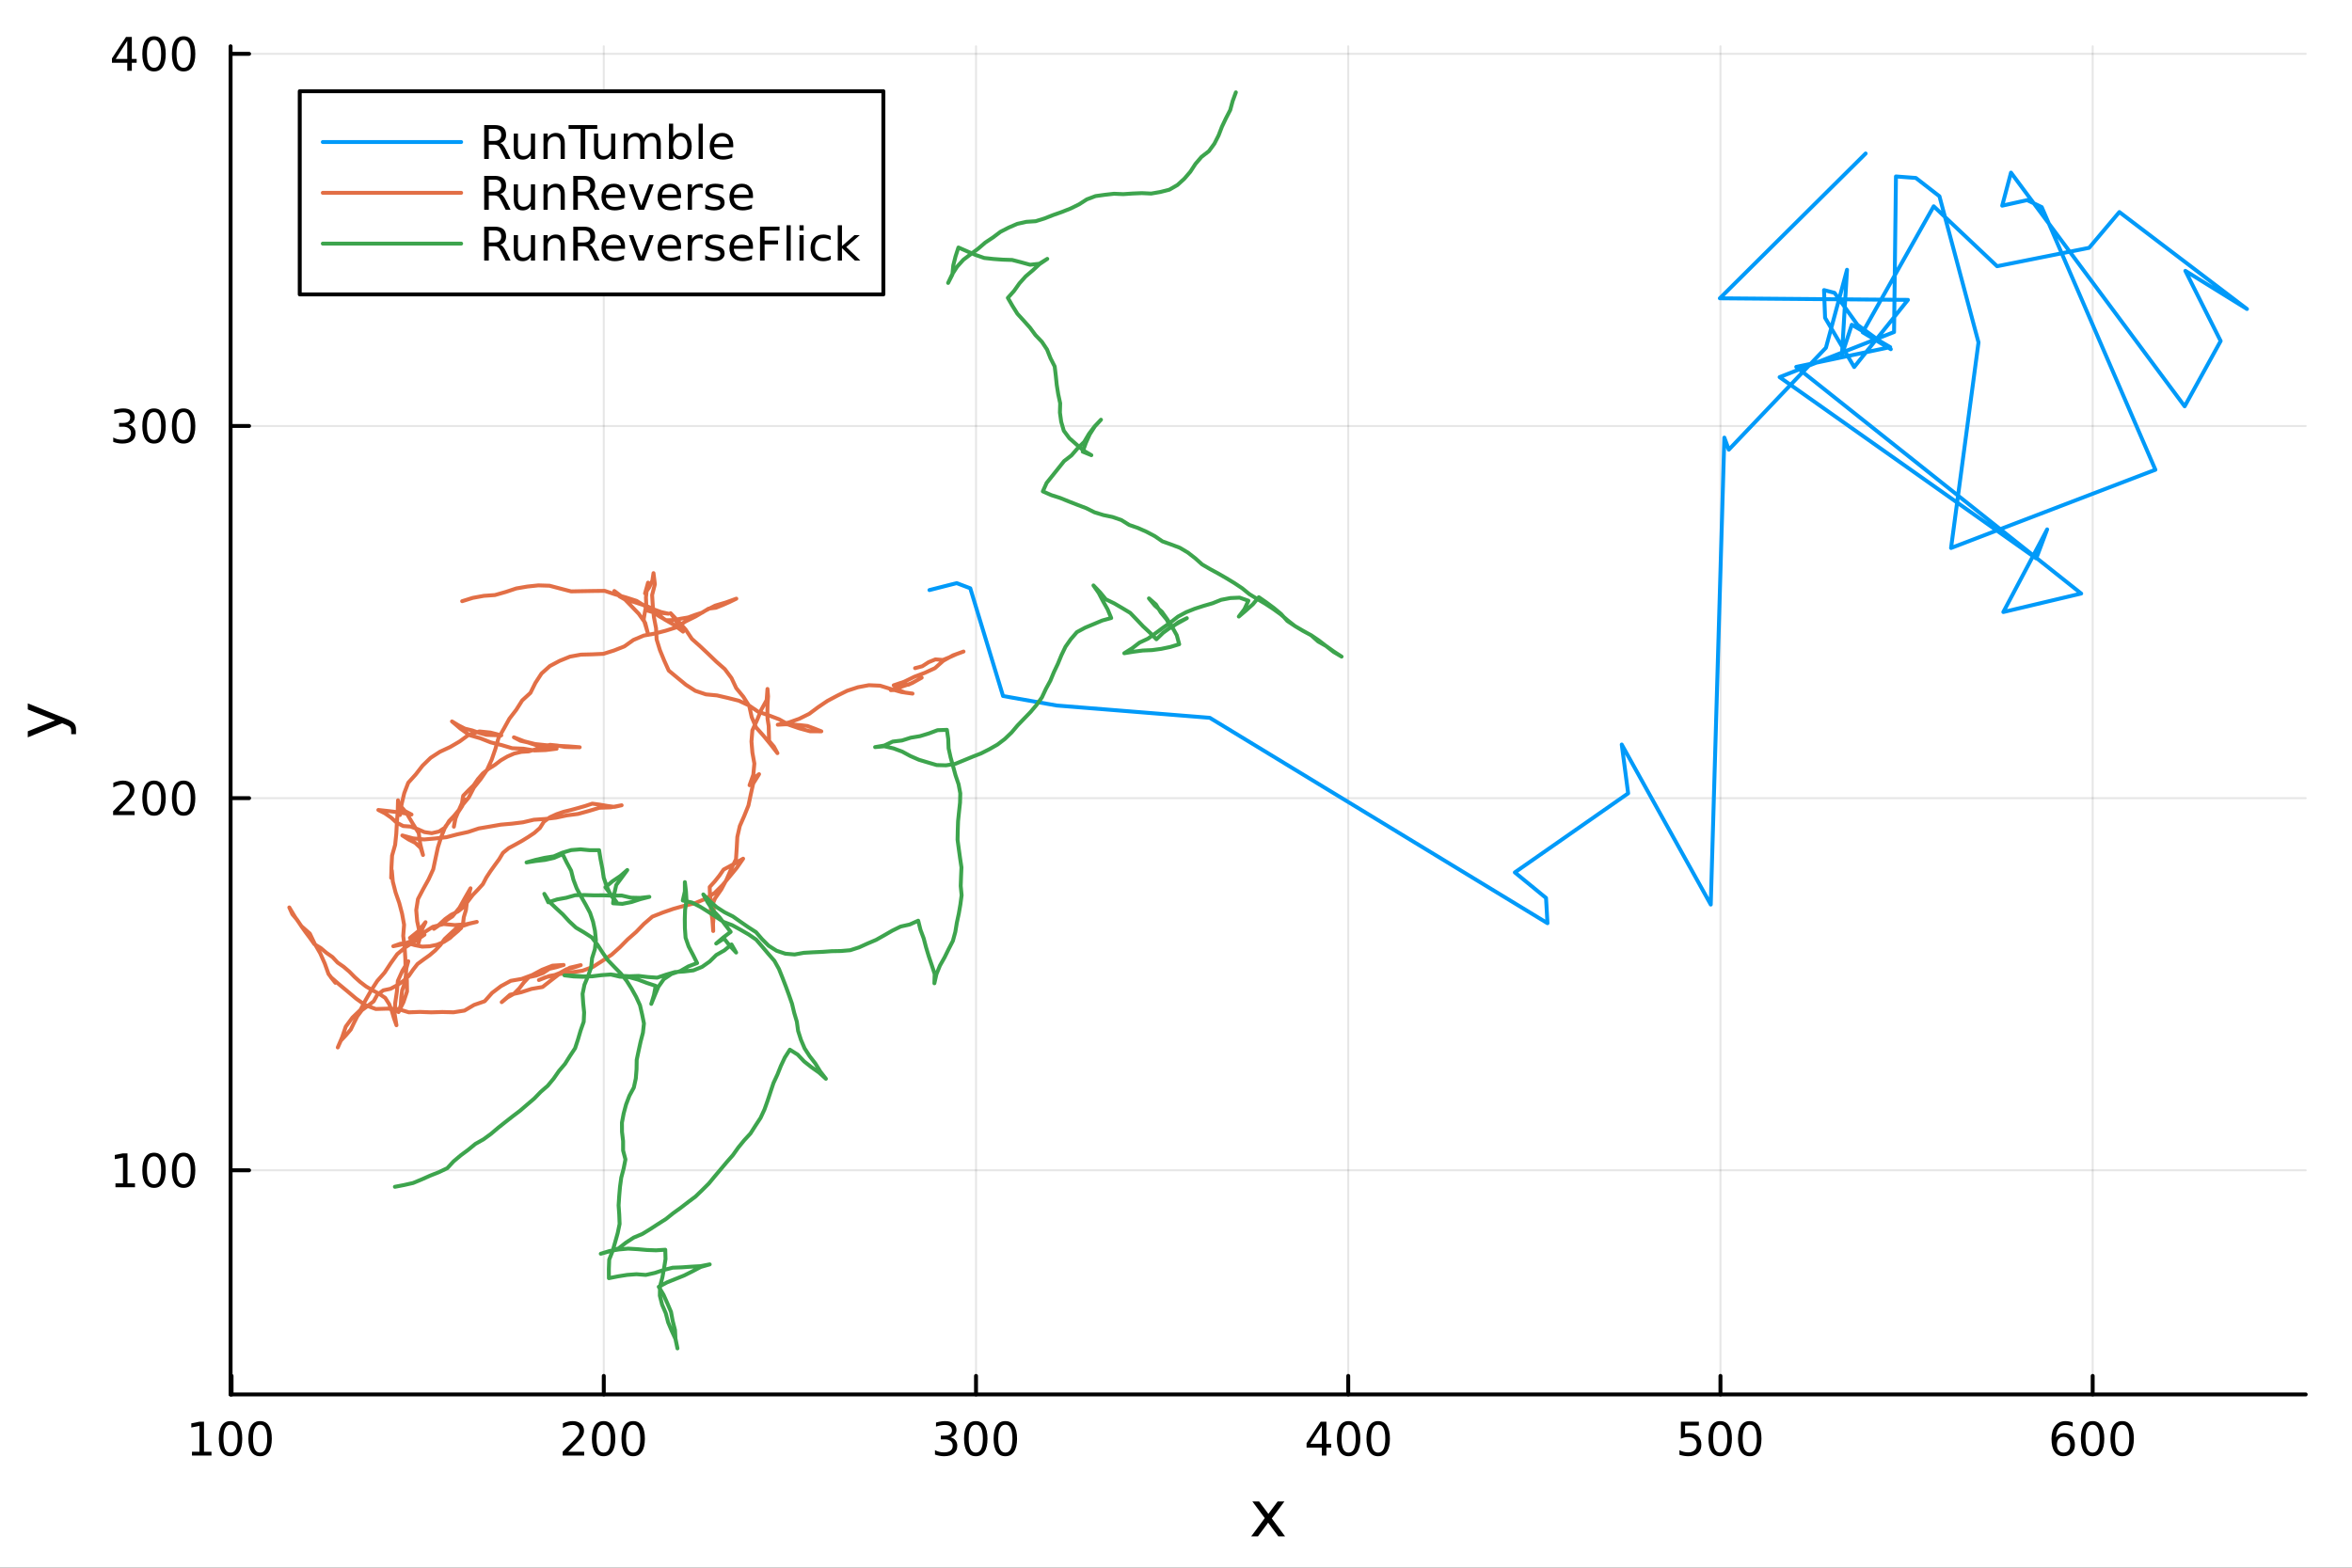 <?xml version="1.0" encoding="utf-8"?>
<svg xmlns="http://www.w3.org/2000/svg" xmlns:xlink="http://www.w3.org/1999/xlink" width="600" height="400" viewBox="0 0 2400 1600">
<rect x="0" y="0" width="2400" height="1600" fill="#333333" stroke="none"/>
<defs>
  <clipPath id="clip560">
    <rect x="0" y="0" width="2400" height="1600"/>
  </clipPath>
</defs>
<path clip-path="url(#clip560)" d="M0 1600 L2400 1600 L2400 0 L0 0  Z" fill="#ffffff" fill-rule="evenodd" fill-opacity="1"/>
<defs>
  <clipPath id="clip561">
    <rect x="480" y="0" width="1681" height="1600"/>
  </clipPath>
</defs>
<path clip-path="url(#clip560)" d="M235.283 1423.18 L2352.76 1423.18 L2352.76 47.244 L235.283 47.244  Z" fill="#ffffff" fill-rule="evenodd" fill-opacity="1"/>
<defs>
  <clipPath id="clip562">
    <rect x="235" y="47" width="2118" height="1377"/>
  </clipPath>
</defs>
<polyline clip-path="url(#clip562)" style="stroke:#000000; stroke-linecap:round; stroke-linejoin:round; stroke-width:2; stroke-opacity:0.1; fill:none" points="236.285,1423.18 236.285,47.244 "/>
<polyline clip-path="url(#clip562)" style="stroke:#000000; stroke-linecap:round; stroke-linejoin:round; stroke-width:2; stroke-opacity:0.1; fill:none" points="616.106,1423.18 616.106,47.244 "/>
<polyline clip-path="url(#clip562)" style="stroke:#000000; stroke-linecap:round; stroke-linejoin:round; stroke-width:2; stroke-opacity:0.1; fill:none" points="995.927,1423.18 995.927,47.244 "/>
<polyline clip-path="url(#clip562)" style="stroke:#000000; stroke-linecap:round; stroke-linejoin:round; stroke-width:2; stroke-opacity:0.1; fill:none" points="1375.75,1423.18 1375.75,47.244 "/>
<polyline clip-path="url(#clip562)" style="stroke:#000000; stroke-linecap:round; stroke-linejoin:round; stroke-width:2; stroke-opacity:0.1; fill:none" points="1755.57,1423.18 1755.57,47.244 "/>
<polyline clip-path="url(#clip562)" style="stroke:#000000; stroke-linecap:round; stroke-linejoin:round; stroke-width:2; stroke-opacity:0.1; fill:none" points="2135.39,1423.18 2135.39,47.244 "/>
<polyline clip-path="url(#clip562)" style="stroke:#000000; stroke-linecap:round; stroke-linejoin:round; stroke-width:2; stroke-opacity:0.1; fill:none" points="235.283,1194.41 2352.76,1194.41 "/>
<polyline clip-path="url(#clip562)" style="stroke:#000000; stroke-linecap:round; stroke-linejoin:round; stroke-width:2; stroke-opacity:0.1; fill:none" points="235.283,814.586 2352.76,814.586 "/>
<polyline clip-path="url(#clip562)" style="stroke:#000000; stroke-linecap:round; stroke-linejoin:round; stroke-width:2; stroke-opacity:0.1; fill:none" points="235.283,434.765 2352.76,434.765 "/>
<polyline clip-path="url(#clip562)" style="stroke:#000000; stroke-linecap:round; stroke-linejoin:round; stroke-width:2; stroke-opacity:0.1; fill:none" points="235.283,54.944 2352.76,54.944 "/>
<polyline clip-path="url(#clip560)" style="stroke:#000000; stroke-linecap:round; stroke-linejoin:round; stroke-width:4; stroke-opacity:1; fill:none" points="235.283,1423.18 2352.76,1423.18 "/>
<polyline clip-path="url(#clip560)" style="stroke:#000000; stroke-linecap:round; stroke-linejoin:round; stroke-width:4; stroke-opacity:1; fill:none" points="236.285,1423.18 236.285,1404.28 "/>
<polyline clip-path="url(#clip560)" style="stroke:#000000; stroke-linecap:round; stroke-linejoin:round; stroke-width:4; stroke-opacity:1; fill:none" points="616.106,1423.18 616.106,1404.28 "/>
<polyline clip-path="url(#clip560)" style="stroke:#000000; stroke-linecap:round; stroke-linejoin:round; stroke-width:4; stroke-opacity:1; fill:none" points="995.927,1423.18 995.927,1404.28 "/>
<polyline clip-path="url(#clip560)" style="stroke:#000000; stroke-linecap:round; stroke-linejoin:round; stroke-width:4; stroke-opacity:1; fill:none" points="1375.75,1423.18 1375.75,1404.28 "/>
<polyline clip-path="url(#clip560)" style="stroke:#000000; stroke-linecap:round; stroke-linejoin:round; stroke-width:4; stroke-opacity:1; fill:none" points="1755.57,1423.18 1755.57,1404.28 "/>
<polyline clip-path="url(#clip560)" style="stroke:#000000; stroke-linecap:round; stroke-linejoin:round; stroke-width:4; stroke-opacity:1; fill:none" points="2135.39,1423.18 2135.39,1404.28 "/>
<path clip-path="url(#clip560)" d="M195.892 1481.64 L203.531 1481.64 L203.531 1455.28 L195.221 1456.95 L195.221 1452.69 L203.485 1451.02 L208.161 1451.02 L208.161 1481.64 L215.799 1481.64 L215.799 1485.58 L195.892 1485.58 L195.892 1481.64 Z" fill="#000000" fill-rule="nonzero" fill-opacity="1" /><path clip-path="url(#clip560)" d="M235.244 1454.1 Q231.633 1454.1 229.804 1457.66 Q227.998 1461.2 227.998 1468.33 Q227.998 1475.44 229.804 1479.01 Q231.633 1482.55 235.244 1482.55 Q238.878 1482.55 240.684 1479.01 Q242.512 1475.44 242.512 1468.33 Q242.512 1461.2 240.684 1457.66 Q238.878 1454.1 235.244 1454.1 M235.244 1450.39 Q241.054 1450.39 244.109 1455 Q247.188 1459.58 247.188 1468.33 Q247.188 1477.06 244.109 1481.67 Q241.054 1486.25 235.244 1486.25 Q229.434 1486.25 226.355 1481.67 Q223.299 1477.06 223.299 1468.33 Q223.299 1459.58 226.355 1455 Q229.434 1450.39 235.244 1450.39 Z" fill="#000000" fill-rule="nonzero" fill-opacity="1" /><path clip-path="url(#clip560)" d="M265.406 1454.1 Q261.795 1454.1 259.966 1457.66 Q258.16 1461.2 258.16 1468.33 Q258.16 1475.44 259.966 1479.01 Q261.795 1482.55 265.406 1482.55 Q269.04 1482.55 270.845 1479.01 Q272.674 1475.44 272.674 1468.33 Q272.674 1461.2 270.845 1457.66 Q269.04 1454.1 265.406 1454.1 M265.406 1450.39 Q271.216 1450.39 274.271 1455 Q277.35 1459.58 277.35 1468.33 Q277.35 1477.06 274.271 1481.67 Q271.216 1486.25 265.406 1486.25 Q259.596 1486.25 256.517 1481.67 Q253.461 1477.06 253.461 1468.33 Q253.461 1459.58 256.517 1455 Q259.596 1450.39 265.406 1450.39 Z" fill="#000000" fill-rule="nonzero" fill-opacity="1" /><path clip-path="url(#clip560)" d="M579.799 1481.64 L596.118 1481.64 L596.118 1485.58 L574.174 1485.58 L574.174 1481.64 Q576.836 1478.89 581.419 1474.26 Q586.025 1469.61 587.206 1468.27 Q589.451 1465.74 590.331 1464.01 Q591.234 1462.25 591.234 1460.56 Q591.234 1457.8 589.289 1456.07 Q587.368 1454.33 584.266 1454.33 Q582.067 1454.33 579.613 1455.09 Q577.183 1455.86 574.405 1457.41 L574.405 1452.69 Q577.229 1451.55 579.683 1450.97 Q582.137 1450.39 584.174 1450.39 Q589.544 1450.39 592.738 1453.08 Q595.933 1455.77 595.933 1460.26 Q595.933 1462.39 595.123 1464.31 Q594.336 1466.2 592.229 1468.8 Q591.65 1469.47 588.549 1472.69 Q585.447 1475.88 579.799 1481.64 Z" fill="#000000" fill-rule="nonzero" fill-opacity="1" /><path clip-path="url(#clip560)" d="M615.933 1454.1 Q612.322 1454.1 610.493 1457.66 Q608.687 1461.2 608.687 1468.33 Q608.687 1475.44 610.493 1479.01 Q612.322 1482.55 615.933 1482.55 Q619.567 1482.55 621.372 1479.01 Q623.201 1475.44 623.201 1468.33 Q623.201 1461.2 621.372 1457.66 Q619.567 1454.1 615.933 1454.1 M615.933 1450.39 Q621.743 1450.39 624.798 1455 Q627.877 1459.58 627.877 1468.33 Q627.877 1477.06 624.798 1481.67 Q621.743 1486.25 615.933 1486.25 Q610.122 1486.25 607.044 1481.67 Q603.988 1477.06 603.988 1468.33 Q603.988 1459.58 607.044 1455 Q610.122 1450.39 615.933 1450.39 Z" fill="#000000" fill-rule="nonzero" fill-opacity="1" /><path clip-path="url(#clip560)" d="M646.095 1454.1 Q642.483 1454.1 640.655 1457.66 Q638.849 1461.2 638.849 1468.33 Q638.849 1475.44 640.655 1479.01 Q642.483 1482.55 646.095 1482.55 Q649.729 1482.55 651.534 1479.01 Q653.363 1475.44 653.363 1468.33 Q653.363 1461.2 651.534 1457.66 Q649.729 1454.1 646.095 1454.1 M646.095 1450.39 Q651.905 1450.39 654.96 1455 Q658.039 1459.58 658.039 1468.33 Q658.039 1477.06 654.96 1481.67 Q651.905 1486.25 646.095 1486.25 Q640.284 1486.25 637.206 1481.67 Q634.15 1477.06 634.15 1468.33 Q634.15 1459.58 637.206 1455 Q640.284 1450.39 646.095 1450.39 Z" fill="#000000" fill-rule="nonzero" fill-opacity="1" /><path clip-path="url(#clip560)" d="M969.689 1466.95 Q973.045 1467.66 974.92 1469.93 Q976.818 1472.2 976.818 1475.53 Q976.818 1480.65 973.3 1483.45 Q969.781 1486.25 963.3 1486.25 Q961.124 1486.25 958.809 1485.81 Q956.518 1485.39 954.064 1484.54 L954.064 1480.02 Q956.008 1481.16 958.323 1481.74 Q960.638 1482.32 963.161 1482.32 Q967.559 1482.32 969.851 1480.58 Q972.166 1478.84 972.166 1475.53 Q972.166 1472.48 970.013 1470.77 Q967.883 1469.03 964.064 1469.03 L960.036 1469.03 L960.036 1465.19 L964.249 1465.19 Q967.698 1465.19 969.527 1463.82 Q971.355 1462.43 971.355 1459.84 Q971.355 1457.18 969.457 1455.77 Q967.582 1454.33 964.064 1454.33 Q962.143 1454.33 959.943 1454.75 Q957.744 1455.16 955.106 1456.04 L955.106 1451.88 Q957.768 1451.14 960.082 1450.77 Q962.42 1450.39 964.48 1450.39 Q969.805 1450.39 972.906 1452.83 Q976.008 1455.23 976.008 1459.35 Q976.008 1462.22 974.365 1464.21 Q972.721 1466.18 969.689 1466.95 Z" fill="#000000" fill-rule="nonzero" fill-opacity="1" /><path clip-path="url(#clip560)" d="M995.684 1454.1 Q992.073 1454.1 990.244 1457.66 Q988.439 1461.2 988.439 1468.33 Q988.439 1475.44 990.244 1479.01 Q992.073 1482.55 995.684 1482.55 Q999.318 1482.55 1001.12 1479.01 Q1002.95 1475.44 1002.95 1468.33 Q1002.95 1461.2 1001.12 1457.66 Q999.318 1454.1 995.684 1454.1 M995.684 1450.39 Q1001.49 1450.39 1004.55 1455 Q1007.63 1459.58 1007.63 1468.33 Q1007.63 1477.06 1004.55 1481.67 Q1001.49 1486.25 995.684 1486.25 Q989.874 1486.25 986.795 1481.67 Q983.74 1477.06 983.74 1468.33 Q983.74 1459.58 986.795 1455 Q989.874 1450.39 995.684 1450.39 Z" fill="#000000" fill-rule="nonzero" fill-opacity="1" /><path clip-path="url(#clip560)" d="M1025.85 1454.1 Q1022.23 1454.1 1020.41 1457.66 Q1018.6 1461.2 1018.6 1468.33 Q1018.6 1475.44 1020.41 1479.01 Q1022.23 1482.55 1025.85 1482.55 Q1029.48 1482.55 1031.29 1479.01 Q1033.11 1475.44 1033.11 1468.33 Q1033.11 1461.2 1031.29 1457.66 Q1029.48 1454.1 1025.85 1454.1 M1025.85 1450.39 Q1031.66 1450.39 1034.71 1455 Q1037.79 1459.58 1037.79 1468.33 Q1037.79 1477.06 1034.71 1481.67 Q1031.66 1486.25 1025.85 1486.25 Q1020.04 1486.25 1016.96 1481.67 Q1013.9 1477.06 1013.9 1468.33 Q1013.9 1459.58 1016.96 1455 Q1020.04 1450.39 1025.85 1450.39 Z" fill="#000000" fill-rule="nonzero" fill-opacity="1" /><path clip-path="url(#clip560)" d="M1348.84 1455.09 L1337.03 1473.54 L1348.84 1473.54 L1348.84 1455.09 M1347.61 1451.02 L1353.49 1451.02 L1353.49 1473.54 L1358.42 1473.54 L1358.42 1477.43 L1353.49 1477.43 L1353.49 1485.58 L1348.84 1485.58 L1348.84 1477.43 L1333.24 1477.43 L1333.24 1472.92 L1347.61 1451.02 Z" fill="#000000" fill-rule="nonzero" fill-opacity="1" /><path clip-path="url(#clip560)" d="M1376.15 1454.1 Q1372.54 1454.1 1370.71 1457.66 Q1368.91 1461.2 1368.91 1468.33 Q1368.91 1475.44 1370.71 1479.01 Q1372.54 1482.55 1376.15 1482.55 Q1379.79 1482.55 1381.59 1479.01 Q1383.42 1475.44 1383.42 1468.33 Q1383.42 1461.2 1381.59 1457.66 Q1379.79 1454.1 1376.15 1454.1 M1376.15 1450.39 Q1381.96 1450.39 1385.02 1455 Q1388.1 1459.58 1388.1 1468.33 Q1388.1 1477.06 1385.02 1481.67 Q1381.96 1486.25 1376.15 1486.25 Q1370.34 1486.25 1367.26 1481.67 Q1364.21 1477.06 1364.21 1468.33 Q1364.21 1459.58 1367.26 1455 Q1370.34 1450.39 1376.15 1450.39 Z" fill="#000000" fill-rule="nonzero" fill-opacity="1" /><path clip-path="url(#clip560)" d="M1406.31 1454.1 Q1402.7 1454.1 1400.88 1457.66 Q1399.07 1461.2 1399.07 1468.33 Q1399.07 1475.44 1400.88 1479.01 Q1402.7 1482.55 1406.31 1482.55 Q1409.95 1482.55 1411.75 1479.01 Q1413.58 1475.44 1413.58 1468.33 Q1413.58 1461.2 1411.75 1457.66 Q1409.95 1454.1 1406.31 1454.1 M1406.31 1450.39 Q1412.12 1450.39 1415.18 1455 Q1418.26 1459.58 1418.26 1468.33 Q1418.26 1477.06 1415.18 1481.67 Q1412.12 1486.25 1406.31 1486.25 Q1400.5 1486.25 1397.43 1481.67 Q1394.37 1477.06 1394.37 1468.33 Q1394.37 1459.58 1397.43 1455 Q1400.5 1450.39 1406.31 1450.39 Z" fill="#000000" fill-rule="nonzero" fill-opacity="1" /><path clip-path="url(#clip560)" d="M1715.19 1451.02 L1733.54 1451.02 L1733.54 1454.96 L1719.47 1454.96 L1719.47 1463.43 Q1720.49 1463.08 1721.51 1462.92 Q1722.52 1462.73 1723.54 1462.73 Q1729.33 1462.73 1732.71 1465.9 Q1736.09 1469.08 1736.09 1474.49 Q1736.09 1480.07 1732.62 1483.17 Q1729.15 1486.25 1722.83 1486.25 Q1720.65 1486.25 1718.38 1485.88 Q1716.14 1485.51 1713.73 1484.77 L1713.73 1480.07 Q1715.81 1481.2 1718.03 1481.76 Q1720.26 1482.32 1722.73 1482.32 Q1726.74 1482.32 1729.08 1480.21 Q1731.41 1478.1 1731.41 1474.49 Q1731.41 1470.88 1729.08 1468.77 Q1726.74 1466.67 1722.73 1466.67 Q1720.86 1466.67 1718.98 1467.08 Q1717.13 1467.5 1715.19 1468.38 L1715.19 1451.02 Z" fill="#000000" fill-rule="nonzero" fill-opacity="1" /><path clip-path="url(#clip560)" d="M1755.3 1454.1 Q1751.69 1454.1 1749.86 1457.66 Q1748.06 1461.2 1748.06 1468.33 Q1748.06 1475.44 1749.86 1479.01 Q1751.69 1482.55 1755.3 1482.55 Q1758.94 1482.55 1760.74 1479.01 Q1762.57 1475.44 1762.57 1468.33 Q1762.57 1461.2 1760.74 1457.66 Q1758.94 1454.1 1755.3 1454.1 M1755.3 1450.39 Q1761.11 1450.39 1764.17 1455 Q1767.25 1459.58 1767.25 1468.33 Q1767.25 1477.06 1764.17 1481.67 Q1761.11 1486.25 1755.3 1486.25 Q1749.49 1486.25 1746.41 1481.67 Q1743.36 1477.06 1743.36 1468.33 Q1743.36 1459.58 1746.41 1455 Q1749.49 1450.39 1755.3 1450.39 Z" fill="#000000" fill-rule="nonzero" fill-opacity="1" /><path clip-path="url(#clip560)" d="M1785.46 1454.1 Q1781.85 1454.1 1780.02 1457.66 Q1778.22 1461.2 1778.22 1468.33 Q1778.22 1475.44 1780.02 1479.01 Q1781.85 1482.55 1785.46 1482.55 Q1789.1 1482.55 1790.9 1479.01 Q1792.73 1475.44 1792.73 1468.33 Q1792.73 1461.2 1790.9 1457.66 Q1789.1 1454.1 1785.46 1454.1 M1785.46 1450.39 Q1791.27 1450.39 1794.33 1455 Q1797.41 1459.58 1797.41 1468.33 Q1797.41 1477.06 1794.33 1481.67 Q1791.27 1486.25 1785.46 1486.25 Q1779.65 1486.25 1776.58 1481.67 Q1773.52 1477.06 1773.52 1468.33 Q1773.52 1459.58 1776.58 1455 Q1779.65 1450.39 1785.46 1450.39 Z" fill="#000000" fill-rule="nonzero" fill-opacity="1" /><path clip-path="url(#clip560)" d="M2105.71 1466.44 Q2102.57 1466.44 2100.71 1468.59 Q2098.89 1470.74 2098.89 1474.49 Q2098.89 1478.22 2100.71 1480.39 Q2102.57 1482.55 2105.71 1482.55 Q2108.86 1482.55 2110.69 1480.39 Q2112.54 1478.22 2112.54 1474.49 Q2112.54 1470.74 2110.69 1468.59 Q2108.86 1466.44 2105.71 1466.44 M2115 1451.78 L2115 1456.04 Q2113.24 1455.21 2111.43 1454.77 Q2109.65 1454.33 2107.89 1454.33 Q2103.26 1454.33 2100.81 1457.45 Q2098.38 1460.58 2098.03 1466.9 Q2099.39 1464.89 2101.45 1463.82 Q2103.51 1462.73 2105.99 1462.73 Q2111.2 1462.73 2114.21 1465.9 Q2117.24 1469.05 2117.24 1474.49 Q2117.24 1479.82 2114.09 1483.03 Q2110.95 1486.25 2105.71 1486.25 Q2099.72 1486.25 2096.55 1481.67 Q2093.38 1477.06 2093.38 1468.33 Q2093.38 1460.14 2097.26 1455.28 Q2101.15 1450.39 2107.7 1450.39 Q2109.46 1450.39 2111.25 1450.74 Q2113.05 1451.09 2115 1451.78 Z" fill="#000000" fill-rule="nonzero" fill-opacity="1" /><path clip-path="url(#clip560)" d="M2135.3 1454.1 Q2131.69 1454.1 2129.86 1457.66 Q2128.05 1461.2 2128.05 1468.33 Q2128.05 1475.44 2129.86 1479.01 Q2131.69 1482.55 2135.3 1482.55 Q2138.93 1482.55 2140.74 1479.01 Q2142.57 1475.44 2142.57 1468.33 Q2142.57 1461.2 2140.74 1457.66 Q2138.93 1454.1 2135.3 1454.1 M2135.3 1450.39 Q2141.11 1450.39 2144.16 1455 Q2147.24 1459.58 2147.24 1468.33 Q2147.24 1477.06 2144.16 1481.67 Q2141.11 1486.25 2135.3 1486.25 Q2129.49 1486.25 2126.41 1481.67 Q2123.35 1477.06 2123.35 1468.33 Q2123.35 1459.58 2126.41 1455 Q2129.49 1450.39 2135.3 1450.39 Z" fill="#000000" fill-rule="nonzero" fill-opacity="1" /><path clip-path="url(#clip560)" d="M2165.46 1454.1 Q2161.85 1454.1 2160.02 1457.66 Q2158.21 1461.2 2158.21 1468.33 Q2158.21 1475.44 2160.02 1479.01 Q2161.85 1482.55 2165.46 1482.55 Q2169.09 1482.55 2170.9 1479.01 Q2172.73 1475.44 2172.73 1468.33 Q2172.73 1461.2 2170.9 1457.66 Q2169.09 1454.1 2165.46 1454.1 M2165.46 1450.39 Q2171.27 1450.39 2174.32 1455 Q2177.4 1459.58 2177.4 1468.33 Q2177.4 1477.06 2174.32 1481.67 Q2171.27 1486.25 2165.46 1486.25 Q2159.65 1486.25 2156.57 1481.67 Q2153.51 1477.06 2153.51 1468.33 Q2153.51 1459.58 2156.57 1455 Q2159.65 1450.39 2165.46 1450.39 Z" fill="#000000" fill-rule="nonzero" fill-opacity="1" /><path clip-path="url(#clip560)" d="M1310.63 1532.4 L1297.74 1549.74 L1311.3 1568.04 L1304.4 1568.04 L1294.02 1554.04 L1283.64 1568.04 L1276.74 1568.04 L1290.58 1549.39 L1277.91 1532.4 L1284.82 1532.4 L1294.27 1545.1 L1303.73 1532.4 L1310.63 1532.4 Z" fill="#000000" fill-rule="nonzero" fill-opacity="1" /><polyline clip-path="url(#clip560)" style="stroke:#000000; stroke-linecap:round; stroke-linejoin:round; stroke-width:4; stroke-opacity:1; fill:none" points="235.283,1423.18 235.283,47.244 "/>
<polyline clip-path="url(#clip560)" style="stroke:#000000; stroke-linecap:round; stroke-linejoin:round; stroke-width:4; stroke-opacity:1; fill:none" points="235.283,1194.41 254.18,1194.41 "/>
<polyline clip-path="url(#clip560)" style="stroke:#000000; stroke-linecap:round; stroke-linejoin:round; stroke-width:4; stroke-opacity:1; fill:none" points="235.283,814.586 254.18,814.586 "/>
<polyline clip-path="url(#clip560)" style="stroke:#000000; stroke-linecap:round; stroke-linejoin:round; stroke-width:4; stroke-opacity:1; fill:none" points="235.283,434.765 254.18,434.765 "/>
<polyline clip-path="url(#clip560)" style="stroke:#000000; stroke-linecap:round; stroke-linejoin:round; stroke-width:4; stroke-opacity:1; fill:none" points="235.283,54.944 254.18,54.944 "/>
<path clip-path="url(#clip560)" d="M117.825 1207.75 L125.464 1207.75 L125.464 1181.39 L117.154 1183.05 L117.154 1178.79 L125.418 1177.13 L130.093 1177.13 L130.093 1207.75 L137.732 1207.75 L137.732 1211.69 L117.825 1211.69 L117.825 1207.75 Z" fill="#000000" fill-rule="nonzero" fill-opacity="1" /><path clip-path="url(#clip560)" d="M157.177 1180.21 Q153.566 1180.21 151.737 1183.77 Q149.931 1187.31 149.931 1194.44 Q149.931 1201.55 151.737 1205.11 Q153.566 1208.65 157.177 1208.65 Q160.811 1208.65 162.616 1205.11 Q164.445 1201.55 164.445 1194.44 Q164.445 1187.31 162.616 1183.77 Q160.811 1180.21 157.177 1180.21 M157.177 1176.5 Q162.987 1176.5 166.042 1181.11 Q169.121 1185.69 169.121 1194.44 Q169.121 1203.17 166.042 1207.77 Q162.987 1212.36 157.177 1212.36 Q151.366 1212.36 148.288 1207.77 Q145.232 1203.17 145.232 1194.44 Q145.232 1185.69 148.288 1181.11 Q151.366 1176.5 157.177 1176.5 Z" fill="#000000" fill-rule="nonzero" fill-opacity="1" /><path clip-path="url(#clip560)" d="M187.338 1180.21 Q183.727 1180.21 181.899 1183.77 Q180.093 1187.31 180.093 1194.44 Q180.093 1201.55 181.899 1205.11 Q183.727 1208.65 187.338 1208.65 Q190.973 1208.65 192.778 1205.11 Q194.607 1201.55 194.607 1194.44 Q194.607 1187.31 192.778 1183.77 Q190.973 1180.21 187.338 1180.21 M187.338 1176.5 Q193.149 1176.5 196.204 1181.11 Q199.283 1185.69 199.283 1194.44 Q199.283 1203.17 196.204 1207.77 Q193.149 1212.36 187.338 1212.36 Q181.528 1212.36 178.45 1207.77 Q175.394 1203.17 175.394 1194.44 Q175.394 1185.69 178.45 1181.11 Q181.528 1176.5 187.338 1176.5 Z" fill="#000000" fill-rule="nonzero" fill-opacity="1" /><path clip-path="url(#clip560)" d="M121.043 827.93 L137.362 827.93 L137.362 831.866 L115.418 831.866 L115.418 827.93 Q118.08 825.176 122.663 820.546 Q127.269 815.893 128.45 814.551 Q130.695 812.028 131.575 810.292 Q132.478 808.532 132.478 806.843 Q132.478 804.088 130.533 802.352 Q128.612 800.616 125.51 800.616 Q123.311 800.616 120.857 801.38 Q118.427 802.144 115.649 803.694 L115.649 798.972 Q118.473 797.838 120.927 797.259 Q123.38 796.681 125.418 796.681 Q130.788 796.681 133.982 799.366 Q137.177 802.051 137.177 806.542 Q137.177 808.671 136.367 810.593 Q135.579 812.491 133.473 815.083 Q132.894 815.755 129.792 818.972 Q126.691 822.167 121.043 827.93 Z" fill="#000000" fill-rule="nonzero" fill-opacity="1" /><path clip-path="url(#clip560)" d="M157.177 800.384 Q153.566 800.384 151.737 803.949 Q149.931 807.491 149.931 814.62 Q149.931 821.727 151.737 825.292 Q153.566 828.833 157.177 828.833 Q160.811 828.833 162.616 825.292 Q164.445 821.727 164.445 814.62 Q164.445 807.491 162.616 803.949 Q160.811 800.384 157.177 800.384 M157.177 796.681 Q162.987 796.681 166.042 801.287 Q169.121 805.87 169.121 814.62 Q169.121 823.347 166.042 827.954 Q162.987 832.537 157.177 832.537 Q151.366 832.537 148.288 827.954 Q145.232 823.347 145.232 814.62 Q145.232 805.87 148.288 801.287 Q151.366 796.681 157.177 796.681 Z" fill="#000000" fill-rule="nonzero" fill-opacity="1" /><path clip-path="url(#clip560)" d="M187.338 800.384 Q183.727 800.384 181.899 803.949 Q180.093 807.491 180.093 814.62 Q180.093 821.727 181.899 825.292 Q183.727 828.833 187.338 828.833 Q190.973 828.833 192.778 825.292 Q194.607 821.727 194.607 814.62 Q194.607 807.491 192.778 803.949 Q190.973 800.384 187.338 800.384 M187.338 796.681 Q193.149 796.681 196.204 801.287 Q199.283 805.87 199.283 814.62 Q199.283 823.347 196.204 827.954 Q193.149 832.537 187.338 832.537 Q181.528 832.537 178.45 827.954 Q175.394 823.347 175.394 814.62 Q175.394 805.87 178.45 801.287 Q181.528 796.681 187.338 796.681 Z" fill="#000000" fill-rule="nonzero" fill-opacity="1" /><path clip-path="url(#clip560)" d="M131.181 433.411 Q134.538 434.128 136.413 436.397 Q138.311 438.665 138.311 441.999 Q138.311 447.114 134.792 449.915 Q131.274 452.716 124.793 452.716 Q122.617 452.716 120.302 452.276 Q118.01 451.86 115.556 451.003 L115.556 446.489 Q117.501 447.624 119.816 448.202 Q122.13 448.781 124.654 448.781 Q129.052 448.781 131.343 447.045 Q133.658 445.309 133.658 441.999 Q133.658 438.943 131.505 437.23 Q129.376 435.494 125.556 435.494 L121.529 435.494 L121.529 431.651 L125.742 431.651 Q129.191 431.651 131.019 430.286 Q132.848 428.897 132.848 426.304 Q132.848 423.642 130.95 422.23 Q129.075 420.795 125.556 420.795 Q123.635 420.795 121.436 421.212 Q119.237 421.628 116.598 422.508 L116.598 418.341 Q119.26 417.601 121.575 417.23 Q123.913 416.86 125.973 416.86 Q131.297 416.86 134.399 419.29 Q137.501 421.698 137.501 425.818 Q137.501 428.688 135.857 430.679 Q134.214 432.647 131.181 433.411 Z" fill="#000000" fill-rule="nonzero" fill-opacity="1" /><path clip-path="url(#clip560)" d="M157.177 420.564 Q153.566 420.564 151.737 424.128 Q149.931 427.67 149.931 434.8 Q149.931 441.906 151.737 445.471 Q153.566 449.012 157.177 449.012 Q160.811 449.012 162.616 445.471 Q164.445 441.906 164.445 434.8 Q164.445 427.67 162.616 424.128 Q160.811 420.564 157.177 420.564 M157.177 416.86 Q162.987 416.86 166.042 421.466 Q169.121 426.05 169.121 434.8 Q169.121 443.526 166.042 448.133 Q162.987 452.716 157.177 452.716 Q151.366 452.716 148.288 448.133 Q145.232 443.526 145.232 434.8 Q145.232 426.05 148.288 421.466 Q151.366 416.86 157.177 416.86 Z" fill="#000000" fill-rule="nonzero" fill-opacity="1" /><path clip-path="url(#clip560)" d="M187.338 420.564 Q183.727 420.564 181.899 424.128 Q180.093 427.67 180.093 434.8 Q180.093 441.906 181.899 445.471 Q183.727 449.012 187.338 449.012 Q190.973 449.012 192.778 445.471 Q194.607 441.906 194.607 434.8 Q194.607 427.67 192.778 424.128 Q190.973 420.564 187.338 420.564 M187.338 416.86 Q193.149 416.86 196.204 421.466 Q199.283 426.05 199.283 434.8 Q199.283 443.526 196.204 448.133 Q193.149 452.716 187.338 452.716 Q181.528 452.716 178.45 448.133 Q175.394 443.526 175.394 434.8 Q175.394 426.05 178.45 421.466 Q181.528 416.86 187.338 416.86 Z" fill="#000000" fill-rule="nonzero" fill-opacity="1" /><path clip-path="url(#clip560)" d="M129.862 41.738 L118.056 60.187 L129.862 60.187 L129.862 41.738 M128.635 37.664 L134.515 37.664 L134.515 60.187 L139.445 60.187 L139.445 64.076 L134.515 64.076 L134.515 72.224 L129.862 72.224 L129.862 64.076 L114.26 64.076 L114.26 59.562 L128.635 37.664 Z" fill="#000000" fill-rule="nonzero" fill-opacity="1" /><path clip-path="url(#clip560)" d="M157.177 40.743 Q153.566 40.743 151.737 44.307 Q149.931 47.849 149.931 54.979 Q149.931 62.085 151.737 65.65 Q153.566 69.192 157.177 69.192 Q160.811 69.192 162.616 65.65 Q164.445 62.085 164.445 54.979 Q164.445 47.849 162.616 44.307 Q160.811 40.743 157.177 40.743 M157.177 37.039 Q162.987 37.039 166.042 41.645 Q169.121 46.229 169.121 54.979 Q169.121 63.706 166.042 68.312 Q162.987 72.895 157.177 72.895 Q151.366 72.895 148.288 68.312 Q145.232 63.706 145.232 54.979 Q145.232 46.229 148.288 41.645 Q151.366 37.039 157.177 37.039 Z" fill="#000000" fill-rule="nonzero" fill-opacity="1" /><path clip-path="url(#clip560)" d="M187.338 40.743 Q183.727 40.743 181.899 44.307 Q180.093 47.849 180.093 54.979 Q180.093 62.085 181.899 65.65 Q183.727 69.192 187.338 69.192 Q190.973 69.192 192.778 65.65 Q194.607 62.085 194.607 54.979 Q194.607 47.849 192.778 44.307 Q190.973 40.743 187.338 40.743 M187.338 37.039 Q193.149 37.039 196.204 41.645 Q199.283 46.229 199.283 54.979 Q199.283 63.706 196.204 68.312 Q193.149 72.895 187.338 72.895 Q181.528 72.895 178.45 68.312 Q175.394 63.706 175.394 54.979 Q175.394 46.229 178.45 41.645 Q181.528 37.039 187.338 37.039 Z" fill="#000000" fill-rule="nonzero" fill-opacity="1" /><path clip-path="url(#clip560)" d="M67.314 733.525 Q73.68 736.008 75.622 738.363 Q77.563 740.718 77.563 744.665 L77.563 749.344 L72.662 749.344 L72.662 745.906 Q72.662 743.487 71.516 742.151 Q70.37 740.814 66.105 739.191 L63.431 738.14 L28.356 752.559 L28.356 746.352 L56.238 735.212 L28.356 724.072 L28.356 717.865 L67.314 733.525 Z" fill="#000000" fill-rule="nonzero" fill-opacity="1" /><polyline clip-path="url(#clip562)" style="stroke:#009af9; stroke-linecap:round; stroke-linejoin:round; stroke-width:4; stroke-opacity:1; fill:none" points="948.425,602.222 957.688,599.865 966.95,597.508 976.213,595.152 990.085,600.414 993.428,611.409 996.771,622.403 1000.11,633.398 1003.46,644.392 1006.8,655.387 1010.14,666.381 1013.49,677.376 1016.83,688.37 1020.17,699.365 1023.51,710.359 1034.46,712.296 1045.4,714.233 1056.34,716.17 1067.28,718.107 1078.23,720.044 1089.39,720.941 1100.55,721.838 1111.71,722.735 1122.87,723.631 1134.03,724.528 1145.19,725.425 1156.35,726.322 1167.51,727.219 1178.67,728.116 1189.83,729.013 1201,729.91 1212.16,730.807 1223.32,731.703 1234.48,732.6 1244.92,738.953 1255.36,745.305 1265.8,751.657 1276.25,758.01 1286.69,764.362 1297.13,770.714 1307.57,777.066 1318.01,783.419 1328.46,789.771 1338.9,796.123 1349.34,802.476 1359.78,808.828 1370.22,815.18 1380.67,821.533 1391.11,827.885 1401.55,834.237 1411.99,840.589 1422.43,846.942 1432.88,853.294 1443.32,859.646 1453.76,865.999 1464.2,872.351 1474.64,878.703 1485.09,885.056 1495.53,891.408 1505.97,897.76 1516.41,904.112 1526.85,910.465 1537.3,916.817 1547.74,923.169 1558.18,929.522 1568.62,935.874 1579.06,942.226 1578.57,933.637 1578.08,925.048 1577.58,916.459 1571.22,911.245 1564.85,906.031 1558.48,900.817 1552.12,895.604 1545.75,890.39 1555.39,883.666 1565.02,876.941 1574.66,870.217 1584.29,863.493 1593.93,856.769 1603.56,850.044 1613.2,843.32 1622.84,836.596 1632.47,829.872 1642.11,823.148 1651.74,816.423 1661.38,809.699 1660.29,801.393 1659.2,793.086 1658.11,784.78 1657.02,776.474 1655.93,768.167 1654.84,759.861 1661.33,771.529 1667.82,783.196 1674.31,794.864 1680.79,806.532 1687.28,818.2 1693.77,829.868 1700.26,841.536 1706.74,853.204 1713.23,864.871 1719.72,876.539 1726.21,888.207 1732.7,899.875 1739.18,911.543 1745.67,923.211 1746.17,906.19 1746.66,889.169 1747.16,872.149 1747.65,855.128 1748.15,838.107 1748.64,821.087 1749.14,804.066 1749.63,787.045 1750.13,770.025 1750.63,753.004 1751.12,735.983 1751.62,718.963 1752.11,701.942 1752.61,684.921 1753.1,667.901 1753.6,650.88 1754.09,633.859 1754.59,616.838 1755.08,599.818 1755.58,582.797 1756.07,565.776 1756.57,548.756 1757.07,531.735 1757.56,514.714 1758.06,497.694 1758.55,480.673 1759.05,463.652 1759.54,446.632 1764.08,458.966 1771.7,450.963 1779.32,442.961 1786.95,434.958 1794.57,426.955 1802.2,418.953 1809.82,410.95 1817.44,402.947 1825.07,394.945 1832.69,386.942 1840.32,378.939 1847.94,370.937 1855.56,362.934 1863.19,354.931 1865.88,344.982 1868.57,335.032 1871.26,325.083 1873.95,315.133 1876.64,305.184 1879.33,295.234 1882.02,285.284 1884.71,275.335 1884.34,281.544 1883.97,287.754 1883.6,293.963 1883.23,300.172 1882.85,306.382 1882.48,312.591 1882.11,318.801 1881.74,325.01 1881.37,331.219 1881,337.429 1880.63,343.638 1880.26,349.847 1879.89,356.057 1879.52,362.266 1882.87,351.988 1886.22,341.709 1889.57,331.43 1899.37,337.146 1909.17,342.862 1918.97,348.578 1928.76,354.295 1916.78,356.815 1904.8,359.335 1892.81,361.855 1880.83,364.375 1868.85,366.895 1856.86,369.415 1844.88,371.935 1832.9,374.455 1841.98,381.684 1851.07,388.913 1860.16,396.142 1869.24,403.37 1878.33,410.599 1887.42,417.828 1896.51,425.057 1905.59,432.285 1914.68,439.514 1923.77,446.743 1932.85,453.972 1941.94,461.201 1951.03,468.429 1960.11,475.658 1969.2,482.887 1978.29,490.116 1987.38,497.345 1996.46,504.573 2005.55,511.802 2014.64,519.031 2023.72,526.26 2032.81,533.489 2041.9,540.717 2050.98,547.946 2060.07,555.175 2069.16,562.404 2078.24,569.633 2087.33,576.861 2096.42,584.09 2105.51,591.319 2114.59,598.548 2123.68,605.777 2112.33,608.471 2100.98,611.166 2089.63,613.86 2078.28,616.555 2066.93,619.249 2055.57,621.944 2044.22,624.639 2050.61,612.591 2057,600.544 2063.38,588.497 2069.77,576.449 2076.16,564.402 2082.55,552.355 2088.93,540.308 2083.38,555.113 2077.82,569.918 2069.37,563.95 2060.93,557.982 2052.48,552.015 2044.03,546.047 2035.58,540.079 2027.13,534.111 2018.69,528.143 2010.24,522.176 2001.79,516.208 1993.34,510.24 1984.89,504.272 1976.44,498.305 1968,492.337 1959.55,486.369 1951.1,480.401 1942.65,474.433 1934.2,468.466 1925.76,462.498 1917.31,456.53 1908.86,450.562 1900.41,444.594 1891.96,438.627 1883.52,432.659 1875.07,426.691 1866.62,420.723 1858.17,414.756 1849.72,408.788 1841.27,402.82 1832.83,396.852 1824.38,390.884 1815.93,384.917 1827.61,380.314 1839.29,375.711 1850.96,371.109 1862.64,366.506 1874.32,361.904 1886,357.301 1897.68,352.698 1909.35,348.096 1921.03,343.493 1932.71,338.891 1932.83,328.965 1932.95,319.04 1933.07,309.114 1933.2,299.189 1933.32,289.264 1933.44,279.338 1933.56,269.413 1933.68,259.487 1933.8,249.562 1933.92,239.636 1934.04,229.711 1934.17,219.785 1934.29,209.86 1934.41,199.935 1934.53,190.009 1934.65,180.084 1941.42,180.596 1948.2,181.109 1954.97,181.621 1962.99,187.849 1971,194.077 1979.02,200.304 1982.09,211.778 1985.15,223.253 1988.22,234.727 1991.28,246.201 1994.35,257.675 1997.42,269.149 2000.48,280.623 2003.55,292.097 2006.61,303.571 2009.68,315.046 2012.75,326.52 2015.81,337.994 2018.88,349.468 2017.23,361.81 2015.58,374.153 2013.94,386.496 2012.29,398.838 2010.64,411.181 2008.99,423.523 2007.35,435.866 2005.7,448.208 2004.05,460.551 2002.4,472.893 2000.76,485.236 1999.11,497.578 1997.46,509.921 1995.81,522.263 1994.17,534.606 1992.52,546.948 1990.87,559.291 1998.32,556.439 2005.77,553.587 2013.21,550.735 2020.66,547.884 2028.11,545.032 2035.55,542.18 2043,539.328 2050.45,536.476 2057.89,533.625 2065.34,530.773 2072.79,527.921 2080.23,525.069 2087.68,522.217 2095.13,519.366 2102.57,516.514 2110.02,513.662 2117.47,510.81 2124.91,507.958 2132.36,505.107 2139.81,502.255 2147.25,499.403 2154.7,496.551 2162.15,493.699 2169.59,490.848 2177.04,487.996 2184.49,485.144 2191.93,482.292 2199.38,479.44 2195.64,470.793 2191.9,462.145 2188.16,453.497 2184.41,444.849 2180.67,436.202 2176.93,427.554 2173.19,418.906 2169.45,410.258 2165.71,401.61 2161.97,392.963 2158.23,384.315 2154.49,375.667 2150.74,367.019 2147,358.372 2143.26,349.724 2139.52,341.076 2135.78,332.428 2132.04,323.781 2128.3,315.133 2124.56,306.485 2120.82,297.837 2117.07,289.19 2113.33,280.542 2109.59,271.894 2105.85,263.246 2102.11,254.599 2098.37,245.951 2094.63,237.303 2090.89,228.655 2087.15,220.008 2083.4,211.36 2068.49,204.249 2055.77,207.079 2043.06,209.909 2046.05,198.662 2049.04,187.414 2052.03,176.166 2060.89,188.093 2069.75,200.019 2078.61,211.945 2087.47,223.872 2096.33,235.798 2105.19,247.725 2114.05,259.651 2122.91,271.577 2131.78,283.504 2140.64,295.43 2149.5,307.357 2158.36,319.283 2167.22,331.209 2176.08,343.136 2184.94,355.062 2193.8,366.989 2202.66,378.915 2211.52,390.841 2220.38,402.768 2229.24,414.694 2234.49,405.171 2239.74,395.649 2244.98,386.126 2250.23,376.603 2255.48,367.08 2260.72,357.557 2265.97,348.034 2259.97,336.1 2253.96,324.167 2247.96,312.233 2241.96,300.299 2235.96,288.365 2229.96,276.431 2240.44,282.919 2250.91,289.407 2261.39,295.895 2271.87,302.383 2282.35,308.871 2292.83,315.359 2285.17,309.539 2277.51,303.718 2269.85,297.898 2262.19,292.078 2254.53,286.257 2246.87,280.437 2239.21,274.616 2231.55,268.796 2223.89,262.975 2216.23,257.155 2208.57,251.335 2200.91,245.514 2193.25,239.694 2185.59,233.873 2177.93,228.053 2170.27,222.233 2162.61,216.412 2157.47,222.498 2152.33,228.583 2147.19,234.668 2142.06,240.754 2136.92,246.839 2131.78,252.925 2120.04,255.274 2108.3,257.622 2096.56,259.971 2084.82,262.32 2073.08,264.668 2061.33,267.017 2049.59,269.366 2037.85,271.714 2030.66,264.916 2023.47,258.118 2016.29,251.32 2009.1,244.522 2001.91,237.724 1994.72,230.926 1987.53,224.128 1980.34,217.33 1973.16,210.532 1967.58,220.426 1962.01,230.32 1956.43,240.214 1950.86,250.109 1945.29,260.003 1939.71,269.897 1934.14,279.792 1928.56,289.686 1922.99,299.58 1917.41,309.474 1911.84,319.369 1906.27,329.263 1900.69,339.157 1907.87,343.466 1915.05,347.775 1922.23,352.084 1929.41,356.393 1920.9,350.176 1912.4,343.959 1903.9,337.742 1895.4,331.525 1887.59,320.643 1879.77,309.761 1871.95,298.88 1861.26,296.051 1861.79,310.21 1862.33,324.369 1866.57,331.545 1870.82,338.721 1875.06,345.897 1879.31,353.073 1883.55,360.249 1887.79,367.425 1892.04,374.601 1898.13,366.983 1904.23,359.366 1910.32,351.749 1916.42,344.132 1922.52,336.515 1928.61,328.897 1934.71,321.28 1940.8,313.663 1946.9,306.046 1935.61,305.952 1924.32,305.857 1913.02,305.763 1901.73,305.669 1890.44,305.575 1879.15,305.481 1867.86,305.387 1856.57,305.293 1845.27,305.199 1833.98,305.105 1822.69,305.011 1811.4,304.917 1800.11,304.823 1788.82,304.729 1777.53,304.635 1766.23,304.541 1754.94,304.447 1763.21,296.237 1771.47,288.027 1779.74,279.817 1788,271.607 1796.27,263.397 1804.54,255.186 1812.8,246.976 1821.07,238.766 1829.33,230.556 1837.6,222.346 1845.86,214.136 1854.13,205.926 1862.39,197.716 1870.66,189.506 1878.93,181.295 1887.19,173.085 1895.46,164.875 1903.72,156.665 "/>
<polyline clip-path="url(#clip562)" style="stroke:#e26f46; stroke-linecap:round; stroke-linejoin:round; stroke-width:4; stroke-opacity:1; fill:none" points="471.591,613.578 482.466,610.178 493.675,608.128 505.04,607.31 515.996,604.179 526.809,600.586 538.038,598.648 549.369,597.443 560.758,597.802 571.773,600.718 582.803,603.577 594.195,603.357 605.588,603.159 616.982,603.035 627.797,606.623 638.746,609.78 649.593,613.269 659.288,619.256 669.164,624.939 678.004,632.13 687.871,637.827 696.99,644.661 692.437,638.58 688.85,631.884 684.264,625.828 692.15,634.052 699.68,642.604 706.001,652.085 714.511,659.662 722.824,667.455 731.02,675.371 739.593,682.877 746.413,692.005 751.266,702.315 758.509,711.111 764.6,720.742 767.047,731.87 771.482,742.367 779.06,750.876 786.284,759.688 793.301,768.666 789.704,761.975 784.789,756.183 784.579,748.589 784.39,740.995 783.2,733.492 783.067,725.897 783.236,718.303 783.74,710.723 783.148,703.15 782.304,714.513 776.782,724.48 772.481,735.032 767.724,745.386 766.803,756.743 767.744,768.099 769.764,779.313 768.706,790.658 764.87,801.388 768.501,794.716 774.549,790.118 768.537,799.798 766.053,810.919 763.726,822.073 759.469,832.643 754.899,843.081 752.373,854.192 751.757,865.57 751.01,876.94 745.931,887.14 741.422,897.605 736.086,907.672 729.573,917.023 725.265,927.571 726.952,938.84 727.768,950.206 727.581,942.612 728.305,935.05 728.233,927.454 725.489,920.37 724.41,912.851 724.192,905.258 729.302,899.637 734.041,893.7 738.387,887.47 745.073,883.863 751.724,880.193 758.292,876.376 751.807,885.746 744.581,894.556 737.297,903.318 729.218,911.354 719.588,917.445 709.072,921.832 698.002,924.535 687.03,927.608 676.269,931.353 665.673,935.546 657.039,942.981 649.13,951.184 640.558,958.691 632.542,966.79 624.072,974.412 614.582,980.719 604.988,986.867 594.279,990.758 582.997,992.358 571.727,994.038 560.523,996.117 549.898,1000.23 556.911,997.312 564.356,995.803 571.405,992.972 578.021,989.24 585.404,987.452 592.605,985.031 581.512,987.636 571.646,993.337 562.624,1000.3 553.665,1007.34 542.434,1009.26 531.589,1012.76 520.461,1015.21 511.959,1022.8 517.851,1018 524.458,1014.25 529.807,1008.86 534.456,1002.85 539.636,997.296 547.06,995.688 554.18,993.04 560.482,988.799 567.879,987.07 575.143,984.849 563.771,985.566 553.162,989.724 543.11,995.09 532.43,999.06 521.207,1001.03 511.193,1006.47 502.127,1013.37 494.557,1021.89 483.792,1025.62 473.974,1031.4 462.716,1033.16 451.325,1032.86 439.936,1033.2 428.549,1032.77 417.163,1033.19 406.268,1029.85 394.88,1029.45 383.491,1029.8 372.797,1025.87 363.507,1019.27 354.79,1011.93 346.022,1004.65 337.446,997.15 342.221,1003.06 335.224,994.064 331.379,983.338 326.746,972.928 321.051,963.059 316.124,952.785 307.565,945.262 301.067,935.902 295.211,926.127 298.306,933.065 303.235,938.845 307.419,945.185 311.839,951.363 316.394,957.443 320.79,963.637 327.295,967.56 333.097,972.464 339.318,976.823 344.486,982.39 350.714,986.74 356.486,991.679 361.814,997.093 367.472,1002.16 373.502,1006.78 380.048,1010.64 386.749,1014.21 393.065,1018.43 397.132,1024.85 399.869,1031.94 401.991,1039.23 404.552,1046.38 402.725,1035.14 403.245,1023.75 404.925,1012.48 405.968,1001.14 410.633,990.74 416.618,981.044 414.617,988.372 414.091,995.95 413.011,1003.47 410.379,1010.6 409.385,1018.13 408.99,1025.71 406.652,1032.94 411.729,1022.74 415.336,1011.93 415.186,1000.54 413.837,989.222 413.569,977.831 412.873,966.457 411.453,955.152 412.327,943.79 410.296,932.578 407.385,921.562 403.644,910.799 400.826,899.758 399.814,888.409 399.151,895.976 399.467,884.586 400.08,873.208 403.201,862.249 404.374,850.915 404.974,839.536 405.83,828.173 406.138,816.783 406.824,824.348 408.091,831.838 409.852,820.581 412.496,809.497 416.583,798.86 424.227,790.411 431.213,781.409 439.379,773.461 448.935,767.255 459.265,762.446 469.1,756.691 478.289,749.954 489.154,746.521 500.492,747.662 511.53,750.49 503.936,750.286 496.345,750.001 489.019,747.992 481.849,745.484 474.466,743.694 467.708,740.225 461.212,736.287 469.874,743.691 479.149,750.31 490.093,753.482 500.684,757.685 511.75,760.401 522.67,763.656 534.055,764.124 545.305,765.932 556.693,765.538 568.002,764.142 560.406,764.04 553.049,762.149 545.735,760.096 538.524,757.707 531.109,756.059 524.391,752.512 535.013,756.636 546.069,759.395 557.402,760.58 568.782,761.157 580.16,761.755 591.52,762.647 583.924,762.596 576.332,762.332 568.863,760.945 561.305,760.183 553.912,761.929 546.82,764.651 539.553,766.863 531.972,767.359 524.581,769.114 517.622,772.159 511.065,775.994 505.035,780.615 498.603,784.655 492.666,789.395 487.676,795.123 483.383,801.389 477.948,806.697 472.659,812.15 471.394,819.64 468.306,826.581 463.509,832.47 458.241,837.944 454.369,844.479 448.013,848.639 440.61,850.345 433.093,849.25 426.139,846.193 418.994,843.613 411.419,843.05 404.674,839.555 399.078,834.419 392.82,830.112 386.055,826.657 397.382,827.899 408.688,829.315 419.906,831.311 413.196,827.751 408.25,821.985 415.425,830.837 421.238,840.637 427.288,850.293 428.855,861.58 431.643,872.628 429.228,865.425 423.702,860.213 416.939,856.754 410.544,852.654 421.534,855.663 432.877,856.748 444.228,855.747 455.549,854.458 466.572,851.569 477.701,849.124 488.515,845.533 499.747,843.617 510.971,841.651 522.322,840.653 533.63,839.254 544.72,836.636 556.089,835.873 567.404,834.524 578.551,832.162 589.853,830.717 600.837,827.684 611.746,824.391 623.133,823.99 634.33,821.877 626.915,823.527 619.389,822.494 611.903,821.203 604.373,820.202 597.166,822.603 589.864,824.697 582.538,826.707 575.159,828.507 567.974,830.974 561.066,834.135 554.983,838.685 550.899,845.09 545.207,850.121 538.889,854.338 532.422,858.323 525.787,862.022 519.096,865.619 513.233,870.45 509.316,876.958 504.827,883.086 500.407,889.264 496.248,895.621 492.73,902.354 487.634,907.987 482.371,913.465 477.758,919.5 473.231,925.601 467.236,930.266 460.413,933.606 454.228,938.016 448.654,943.177 442.77,947.982 452.123,941.474 461.674,935.259 468.88,926.432 474.432,916.482 480.122,906.609 478.122,913.938 476.355,921.326 475.439,928.867 473.252,936.142 472.361,943.685 467.793,949.755 462.022,954.694 470.543,947.13 464.741,952.033 459.239,957.271 452.841,961.365 445.809,964.24 438.374,965.796 430.785,966.133 423.335,964.647 416.037,962.538 408.471,963.211 401.305,965.731 412.463,963.422 422.926,958.911 432.06,952.098 441.657,945.955 452.683,943.08 464.027,944.149 475.395,943.364 486.514,940.876 479.127,942.647 471.935,945.09 464.922,948.011 459.339,953.163 453.777,958.336 449.316,964.484 444.123,970.029 438.33,974.943 432.136,979.341 426.04,983.874 421.374,989.868 417.069,996.127 411.481,1001.27 405.224,1005.58 398.521,1009.15 391.096,1010.76 384.99,1015.28 381.326,1021.93 375.317,1026.58 369.193,1031.08 364.654,1037.17 361.222,1043.94 357.907,1050.78 352.974,1056.56 347.776,1062.1 344.666,1069.03 349.147,1058.55 352.817,1047.76 359.588,1038.6 367.818,1030.72 373.11,1020.63 378.782,1010.74 384.984,1001.18 392.481,992.603 398.727,983.073 405.348,973.799 414.092,966.493 423.749,960.445 433.132,953.981 425.684,955.474 418.312,957.307 427.169,950.138 434.215,941.183 430.857,947.997 429.024,955.369 426.935,962.672 428.077,951.335 425.698,940.192 424.721,928.839 426.501,917.584 431.789,907.491 437.327,897.533 442.078,887.176 444.422,876.025 446.824,864.886 450.255,854.02 454.552,843.467 461.672,834.571 469.069,825.903 474.759,816.031 471.492,822.889 467.337,829.249 464.392,836.251 463.132,843.742 465.336,832.563 471.05,822.704 478.314,813.925 483.569,803.815 490.678,794.91 497.098,785.496 501.802,775.118 505.516,764.345 508.628,753.384 514.269,743.484 519.794,733.518 526.754,724.497 532.857,714.874 541.255,707.172 546.336,696.973 552.566,687.433 561.031,679.806 571.089,674.451 581.647,670.163 592.855,668.109 604.246,667.829 615.629,667.312 626.502,663.906 637.101,659.722 646.387,653.119 656.881,648.678 668.09,646.632 679.119,643.767 689.987,640.345 699.588,634.208 709.799,629.15 719.591,623.322 729.725,618.113 740.653,614.885 751.365,611.002 744.541,614.339 737.597,617.42 730.552,620.261 723.013,621.192 716.575,625.224 709.344,627.551 702.216,630.178 694.726,631.442 687.271,632.902 679.675,632.972 673.073,629.214 666.775,624.966 659.492,622.807 670.68,624.971 681.991,626.344 674.582,624.667 667.446,622.063 660.563,618.849 653.341,616.493 646.125,614.12 638.723,612.411 632.127,608.643 626.857,603.173 635.97,610.012 643.891,618.204 651.783,626.423 658.361,635.727 661.211,646.759 659.061,639.474 656.8,632.221 658.056,624.73 659.452,617.262 659.143,609.672 659.926,602.116 661.276,594.641 658.212,605.616 662.524,599.362 665.707,592.464 666.844,584.953 668.257,596.26 665.428,607.298 666.146,618.67 667.289,630.007 669.441,641.196 670.018,652.577 673.365,663.468 677.692,674.009 682.38,684.395 691.154,691.666 699.948,698.911 709.533,705.073 720.338,708.689 731.683,709.756 742.78,712.341 753.828,715.13 764.166,719.922 773.578,726.346 784.352,730.054 794.998,734.116 804.935,739.693 815.713,743.389 826.713,746.363 838.107,746.394 831.043,743.601 823.928,740.94 816.38,740.082 808.808,739.473 801.216,739.227 793.631,739.647 804.807,737.426 815.539,733.597 825.745,728.53 834.884,721.724 844.332,715.355 854.388,709.997 864.607,704.956 875.437,701.413 886.636,699.313 898.02,699.816 908.91,703.168 919.863,706.309 931.147,707.893 923.62,706.875 916.532,704.142 908.939,704.37 919.796,700.913 930.578,697.226 940.505,691.632 933.883,695.354 927.106,698.786 919.51,698.702 911.948,699.42 922.733,695.744 932.968,690.736 943.632,686.721 953.98,681.951 962.511,674.397 972.455,668.834 983.179,664.981 976.049,667.601 969.13,670.737 962.081,673.57 954.508,672.976 947.482,675.865 941.098,679.981 933.754,681.922 "/>
<polyline clip-path="url(#clip562)" style="stroke:#3da44d; stroke-linecap:round; stroke-linejoin:round; stroke-width:4; stroke-opacity:1; fill:none" points="1261.1,94.247 1257.81,103.155 1255.33,112.321 1250.96,120.748 1246.89,129.328 1243.47,138.188 1239.17,146.652 1233.55,154.308 1226.03,160.097 1219.85,167.308 1214.65,175.255 1208.46,182.453 1201.44,188.851 1193.22,193.601 1184.01,195.932 1174.66,197.55 1165.17,197.103 1155.69,197.506 1146.21,198.146 1136.72,197.748 1127.29,198.821 1117.89,200.138 1109,203.485 1101.01,208.612 1092.48,212.794 1083.66,216.295 1074.7,219.453 1065.87,222.939 1056.8,225.77 1047.33,226.392 1038.06,228.464 1029.35,232.248 1020.9,236.579 1013.32,242.296 1005.41,247.542 998.211,253.737 990.593,259.406 983.007,265.117 976.656,272.176 971.52,280.163 967.472,288.752 971.801,280.301 972.737,270.851 975.047,261.641 977.987,252.612 986.687,256.417 995.406,260.179 1004.37,263.307 1013.81,264.328 1023.28,265.011 1032.77,265.309 1041.97,267.674 1051.12,270.205 1060.56,269.183 1068.64,264.198 1060.79,269.536 1053.8,275.962 1046.56,282.104 1040.24,289.192 1034.74,296.93 1028.41,304.009 1033.16,312.229 1038.2,320.278 1044.61,327.279 1050.95,334.346 1056.59,341.988 1063.16,348.849 1068.42,356.75 1071.93,365.575 1076.22,374.045 1077.35,383.473 1078.32,392.919 1079.82,402.296 1081.8,411.582 1081.55,421.074 1082.86,430.478 1085.51,439.597 1091.17,447.223 1098.29,453.504 1105.44,459.753 1113.62,464.562 1104.83,460.981 1108.02,452.037 1111.93,443.384 1117.03,435.375 1123.44,428.372 1116.91,435.263 1111.18,442.832 1106.34,451.002 1099.54,457.635 1093.32,464.809 1085.81,470.617 1079.89,478.044 1073.95,485.451 1068.01,492.855 1064.11,501.514 1072.8,505.34 1081.84,508.24 1090.64,511.814 1099.48,515.271 1108.36,518.639 1116.86,522.872 1125.93,525.689 1135.22,527.646 1144.2,530.742 1152.26,535.756 1161.22,538.891 1169.91,542.737 1178.3,547.171 1186.15,552.525 1195.09,555.722 1203.96,559.092 1212.12,563.949 1219.62,569.778 1226.7,576.102 1234.9,580.891 1243.25,585.423 1251.47,590.175 1259.59,595.091 1267.49,600.358 1274.85,606.364 1282.93,611.34 1291.11,616.169 1299.04,621.383 1306.75,626.928 1313.94,633.129 1321.41,638.993 1329.56,643.863 1337.94,648.332 1345.79,653.678 1353.31,659.472 1360.79,665.324 1368.97,670.143 1361.03,664.94 1353.31,659.415 1345.05,654.728 1337.96,648.407 1329.66,643.805 1321.46,639.006 1313.56,633.742 1307.25,626.644 1299.94,620.585 1292.32,614.929 1284.51,609.517 1278.41,616.788 1271.33,623.117 1264.1,629.279 1269.84,621.71 1273.88,613.118 1264.92,609.959 1255.44,610.375 1246.11,612.168 1237.3,615.703 1228.18,618.354 1219.15,621.28 1210.33,624.812 1201.99,629.336 1194.53,635.21 1186.75,640.667 1179.11,646.301 1171.39,651.829 1162.79,655.845 1155.26,661.64 1147.22,666.687 1156.59,665.152 1166.01,663.918 1175.49,663.511 1184.9,662.24 1194.2,660.294 1203.28,657.519 1200.8,648.354 1196.18,640.057 1191.08,632.049 1185.56,624.32 1178.42,618.059 1172.39,610.722 1179.56,616.953 1184.49,625.068 1190.54,632.386 1194.95,640.792 1202.5,635.029 1211.07,630.936 1202.77,635.544 1194.52,640.243 1186.84,645.837 1180.03,652.451 1173.37,645.682 1166.4,639.235 1159.87,632.344 1153.28,625.498 1145.14,620.611 1136.95,615.807 1128.41,611.663 1122.36,604.344 1115.77,597.505 1121.21,605.293 1125.59,613.716 1130.25,621.991 1133.9,630.754 1124.75,633.288 1116,636.97 1107.24,640.624 1098.89,645.147 1092.68,652.333 1087.22,660.1 1083.1,668.655 1079.49,677.437 1075.41,686.012 1071.77,694.783 1067.23,703.125 1063.21,711.728 1057.69,719.452 1051.56,726.7 1044.95,733.522 1038.36,740.354 1032.22,747.602 1025.37,754.173 1017.82,759.933 1009.57,764.643 1001.1,768.925 992.258,772.392 983.48,776.014 974.697,779.622 965.318,781.111 955.826,780.852 946.725,778.147 937.628,775.423 928.933,771.608 920.581,767.089 911.672,763.806 902.423,761.653 892.966,762.502 902.329,760.92 910.918,756.872 920.348,755.754 929.4,752.888 938.768,751.333 947.847,748.553 956.741,745.228 966.231,744.899 967.598,754.296 967.953,763.784 970.016,773.053 972.561,782.201 975.06,791.362 978.108,800.355 979.882,809.683 979.625,819.175 978.602,828.616 977.629,838.061 977.305,847.551 977.104,857.044 978.368,866.455 979.673,875.861 981.079,885.252 980.662,894.738 980.327,904.228 981.243,913.679 979.993,923.092 978.367,932.447 976.368,941.73 974.829,951.1 972.329,960.26 967.986,968.704 963.802,977.229 959.129,985.494 955.545,994.288 953.461,1003.55 953.746,994.061 950.79,985.037 947.732,976.047 944.983,966.958 942.561,957.777 939.249,948.878 936.941,939.667 928.281,943.562 919.015,945.636 910.499,949.837 902.276,954.585 894.001,959.243 885.265,962.963 876.617,966.884 867.581,969.804 858.121,970.621 848.627,970.797 839.156,971.478 829.67,971.902 820.19,972.446 810.85,974.155 801.387,973.359 792.387,970.332 784.365,965.251 777.65,958.538 771.432,951.362 763.453,946.215 755.646,940.809 747.886,935.337 739.39,931.096 731.409,925.951 724.281,919.677 717.661,912.87 722.259,921.178 727.513,929.087 734.029,935.994 739.759,943.567 745.581,951.068 738.029,956.825 730.808,962.99 738.77,957.817 744.699,965.234 751.178,972.175 746.471,963.928 739.146,969.97 730.907,974.691 724.14,981.353 716.379,986.823 707.57,990.369 698.141,991.491 688.665,992.103 679.553,994.773 670.56,997.821 661.087,997.159 651.658,996.04 642.168,996.381 632.689,995.824 623.281,994.54 613.814,995.271 604.383,996.379 594.903,996.92 585.413,996.59 575.986,995.456 585.478,995.71 594.936,996.547 604.431,996.448 613.847,995.216 623.325,994.647 632.567,996.825 642.051,997.301 651.199,999.846 660.077,1003.22 669.096,1006.19 667.307,1015.51 664.564,1024.6 668.173,1015.82 671.857,1007.07 677.367,999.333 685.228,994.008 694.244,991.027 702.47,986.284 711.352,982.925 707.116,974.427 702.702,966.02 699.565,957.057 698.895,947.585 698.763,938.091 699.071,928.6 700.523,919.216 699.962,909.737 698.843,900.308 698.835,909.804 696.725,919.062 705.995,921.118 714.458,925.425 722.508,930.461 730.453,935.661 738.351,940.933 747.237,944.281 755.554,948.862 763.771,953.62 771.607,958.983 777.815,966.168 783.932,973.431 790.181,980.58 794.816,988.868 798.36,997.677 801.78,1006.54 805.054,1015.45 808.18,1024.41 810.393,1033.65 813.101,1042.75 814.398,1052.16 817.282,1061.2 821.011,1069.94 826.164,1077.91 831.99,1085.41 836.959,1093.5 842.764,1101.02 835.725,1094.64 827.967,1089.17 820.515,1083.28 814.01,1076.37 805.966,1071.32 800.839,1079.31 796.801,1087.91 793.284,1096.73 789.285,1105.34 786.256,1114.34 783.284,1123.36 780.092,1132.3 776.09,1140.91 770.889,1148.85 765.787,1156.86 759.352,1163.85 753.349,1171.2 747.84,1178.94 741.572,1186.07 735.459,1193.34 729.336,1200.59 723.292,1207.92 716.553,1214.61 709.71,1221.19 702.119,1226.89 694.601,1232.7 686.895,1238.24 679.478,1244.17 671.465,1249.27 663.511,1254.45 655.414,1259.41 646.656,1263.08 638.702,1268.27 631.232,1274.13 622.194,1277.04 613.044,1279.58 622.11,1276.76 631.48,1275.22 640.938,1274.37 650.418,1274.91 659.877,1275.73 669.366,1276.09 678.843,1275.49 679.113,1284.98 677.618,1294.36 675.901,1303.69 673.487,1312.88 673.31,1322.37 675.61,1331.58 679.365,1340.31 681.736,1349.5 685.406,1358.26 689.412,1366.87 691.284,1376.18 689.288,1366.89 688.781,1357.41 686.44,1348.21 684.698,1338.87 680.97,1330.14 677.084,1321.48 672.202,1313.33 680.565,1308.84 689.371,1305.29 698.188,1301.76 706.667,1297.49 715.065,1293.05 724.193,1290.44 714.871,1292.24 705.391,1292.78 695.919,1293.45 686.431,1293.82 677.229,1296.16 668.216,1299.15 658.945,1301.21 649.477,1300.48 640.007,1301.18 630.63,1302.67 621.315,1304.52 621.28,1295.02 621.652,1285.54 625.152,1276.71 627.77,1267.58 630.325,1258.44 632.255,1249.14 631.888,1239.65 631.221,1230.18 631.85,1220.7 632.66,1211.24 633.956,1201.84 636.362,1192.65 638.208,1183.34 635.806,1174.15 635.805,1164.65 634.699,1155.22 634.632,1145.73 636.404,1136.4 638.865,1127.23 642.235,1118.35 646.763,1110 648.792,1100.73 649.544,1091.26 649.69,1081.77 651.642,1072.47 653.672,1063.2 656.054,1054.01 657.094,1044.57 655.207,1035.26 653.058,1026.01 649.111,1017.38 644.494,1009.08 639.429,1001.05 633.522,993.613 626.858,986.848 620.265,980.015 614.858,972.209 609.71,964.231 603.88,956.735 595.9,951.59 587.721,946.765 580.781,940.284 574.365,933.285 567.38,926.853 560.491,920.317 555.427,912.284 559.463,920.88 568.496,917.953 577.839,916.253 586.971,913.654 596.465,913.483 605.956,913.793 615.451,913.761 624.94,914.111 634.435,913.999 643.676,916.185 653.169,916.41 662.606,915.358 653.402,917.693 644.376,920.643 635.059,922.476 625.58,921.92 626.748,912.497 628.821,903.23 634.486,895.61 640.089,887.944 632.89,894.136 624.995,899.411 617.747,905.546 623.471,913.123 629.169,920.719 623.074,913.437 619.177,904.778 616.062,895.808 614.678,886.414 612.831,877.1 611.332,867.723 601.836,867.724 592.382,866.843 582.916,867.593 573.807,870.275 565.086,874.031 555.708,875.518 546.446,877.612 537.307,880.19 546.689,878.727 556.123,877.649 565.386,875.561 574.076,871.732 578.267,880.253 582.775,888.61 585.11,897.814 588.478,906.692 592.973,915.056 597.688,923.299 602.122,931.695 605.143,940.698 607.109,949.987 608.074,959.434 607.006,968.869 604.162,977.929 603.211,987.376 600.024,996.321 596.372,1005.09 594.466,1014.39 595.091,1023.86 596.064,1033.31 595.627,1042.79 592.475,1051.75 589.787,1060.86 586.819,1069.88 581.565,1077.79 576.518,1085.83 570.369,1093.07 564.956,1100.87 558.88,1108.17 551.727,1114.41 545.118,1121.23 537.892,1127.39 530.699,1133.59 523.133,1139.33 515.665,1145.19 508.231,1151.1 500.988,1157.24 493.33,1162.85 485.054,1167.51 477.723,1173.54 470.098,1179.2 462.838,1185.32 456.384,1192.29 447.808,1196.36 438.979,1199.86 430.308,1203.73 421.538,1207.37 412.277,1209.47 402.952,1211.26 "/>
<path clip-path="url(#clip560)" d="M305.865 300.469 L901.407 300.469 L901.407 93.109 L305.865 93.109  Z" fill="#ffffff" fill-rule="evenodd" fill-opacity="1"/>
<polyline clip-path="url(#clip560)" style="stroke:#000000; stroke-linecap:round; stroke-linejoin:round; stroke-width:4; stroke-opacity:1; fill:none" points="305.865,300.469 901.407,300.469 901.407,93.109 305.865,93.109 305.865,300.469 "/>
<polyline clip-path="url(#clip560)" style="stroke:#009af9; stroke-linecap:round; stroke-linejoin:round; stroke-width:4; stroke-opacity:1; fill:none" points="329.393,144.949 470.558,144.949 "/>
<path clip-path="url(#clip560)" d="M510.474 146.025 Q511.979 146.534 513.391 148.201 Q514.826 149.868 516.261 152.784 L521.006 162.229 L515.983 162.229 L511.562 153.363 Q509.849 149.891 508.229 148.756 Q506.631 147.622 503.854 147.622 L498.761 147.622 L498.761 162.229 L494.085 162.229 L494.085 127.669 L504.641 127.669 Q510.567 127.669 513.483 130.145 Q516.4 132.622 516.4 137.622 Q516.4 140.886 514.872 143.039 Q513.367 145.192 510.474 146.025 M498.761 131.511 L498.761 143.78 L504.641 143.78 Q508.02 143.78 509.733 142.229 Q511.469 140.655 511.469 137.622 Q511.469 134.59 509.733 133.062 Q508.02 131.511 504.641 131.511 L498.761 131.511 Z" fill="#000000" fill-rule="nonzero" fill-opacity="1" /><path clip-path="url(#clip560)" d="M524.27 151.997 L524.27 136.303 L528.529 136.303 L528.529 151.835 Q528.529 155.516 529.965 157.368 Q531.4 159.196 534.27 159.196 Q537.719 159.196 539.71 156.997 Q541.724 154.798 541.724 151.002 L541.724 136.303 L545.983 136.303 L545.983 162.229 L541.724 162.229 L541.724 158.247 Q540.173 160.608 538.113 161.766 Q536.076 162.9 533.367 162.9 Q528.9 162.9 526.585 160.122 Q524.27 157.344 524.27 151.997 M534.988 135.678 L534.988 135.678 Z" fill="#000000" fill-rule="nonzero" fill-opacity="1" /><path clip-path="url(#clip560)" d="M576.307 146.581 L576.307 162.229 L572.048 162.229 L572.048 146.719 Q572.048 143.039 570.612 141.21 Q569.177 139.382 566.307 139.382 Q562.858 139.382 560.867 141.581 Q558.876 143.78 558.876 147.576 L558.876 162.229 L554.594 162.229 L554.594 136.303 L558.876 136.303 L558.876 140.331 Q560.404 137.993 562.464 136.835 Q564.548 135.678 567.256 135.678 Q571.724 135.678 574.015 138.456 Q576.307 141.21 576.307 146.581 Z" fill="#000000" fill-rule="nonzero" fill-opacity="1" /><path clip-path="url(#clip560)" d="M580.196 127.669 L609.432 127.669 L609.432 131.604 L597.163 131.604 L597.163 162.229 L592.464 162.229 L592.464 131.604 L580.196 131.604 L580.196 127.669 Z" fill="#000000" fill-rule="nonzero" fill-opacity="1" /><path clip-path="url(#clip560)" d="M606.122 151.997 L606.122 136.303 L610.381 136.303 L610.381 151.835 Q610.381 155.516 611.816 157.368 Q613.251 159.196 616.121 159.196 Q619.571 159.196 621.561 156.997 Q623.575 154.798 623.575 151.002 L623.575 136.303 L627.834 136.303 L627.834 162.229 L623.575 162.229 L623.575 158.247 Q622.024 160.608 619.964 161.766 Q617.927 162.9 615.219 162.9 Q610.751 162.9 608.436 160.122 Q606.122 157.344 606.122 151.997 M616.839 135.678 L616.839 135.678 Z" fill="#000000" fill-rule="nonzero" fill-opacity="1" /><path clip-path="url(#clip560)" d="M656.793 141.28 Q658.39 138.409 660.612 137.044 Q662.834 135.678 665.843 135.678 Q669.894 135.678 672.093 138.525 Q674.292 141.349 674.292 146.581 L674.292 162.229 L670.01 162.229 L670.01 146.719 Q670.01 142.993 668.691 141.187 Q667.371 139.382 664.663 139.382 Q661.353 139.382 659.431 141.581 Q657.51 143.78 657.51 147.576 L657.51 162.229 L653.228 162.229 L653.228 146.719 Q653.228 142.969 651.908 141.187 Q650.589 139.382 647.834 139.382 Q644.57 139.382 642.649 141.604 Q640.728 143.803 640.728 147.576 L640.728 162.229 L636.445 162.229 L636.445 136.303 L640.728 136.303 L640.728 140.331 Q642.186 137.946 644.223 136.812 Q646.26 135.678 649.061 135.678 Q651.885 135.678 653.853 137.113 Q655.844 138.548 656.793 141.28 Z" fill="#000000" fill-rule="nonzero" fill-opacity="1" /><path clip-path="url(#clip560)" d="M701.399 149.289 Q701.399 144.59 699.454 141.928 Q697.533 139.243 694.153 139.243 Q690.774 139.243 688.829 141.928 Q686.908 144.59 686.908 149.289 Q686.908 153.988 688.829 156.673 Q690.774 159.335 694.153 159.335 Q697.533 159.335 699.454 156.673 Q701.399 153.988 701.399 149.289 M686.908 140.238 Q688.251 137.923 690.288 136.812 Q692.348 135.678 695.195 135.678 Q699.917 135.678 702.857 139.428 Q705.82 143.178 705.82 149.289 Q705.82 155.4 702.857 159.15 Q699.917 162.9 695.195 162.9 Q692.348 162.9 690.288 161.789 Q688.251 160.655 686.908 158.34 L686.908 162.229 L682.626 162.229 L682.626 126.21 L686.908 126.21 L686.908 140.238 Z" fill="#000000" fill-rule="nonzero" fill-opacity="1" /><path clip-path="url(#clip560)" d="M712.88 126.21 L717.139 126.21 L717.139 162.229 L712.88 162.229 L712.88 126.21 Z" fill="#000000" fill-rule="nonzero" fill-opacity="1" /><path clip-path="url(#clip560)" d="M748.227 148.201 L748.227 150.284 L728.644 150.284 Q728.922 154.682 731.283 156.997 Q733.667 159.289 737.903 159.289 Q740.357 159.289 742.649 158.687 Q744.963 158.085 747.232 156.881 L747.232 160.909 Q744.94 161.881 742.533 162.391 Q740.125 162.9 737.649 162.9 Q731.445 162.9 727.811 159.289 Q724.2 155.678 724.2 149.52 Q724.2 143.155 727.626 139.428 Q731.075 135.678 736.908 135.678 Q742.139 135.678 745.172 139.057 Q748.227 142.414 748.227 148.201 M743.968 146.951 Q743.922 143.456 742 141.372 Q740.102 139.289 736.954 139.289 Q733.389 139.289 731.237 141.303 Q729.107 143.317 728.783 146.974 L743.968 146.951 Z" fill="#000000" fill-rule="nonzero" fill-opacity="1" /><polyline clip-path="url(#clip560)" style="stroke:#e26f46; stroke-linecap:round; stroke-linejoin:round; stroke-width:4; stroke-opacity:1; fill:none" points="329.393,196.789 470.558,196.789 "/>
<path clip-path="url(#clip560)" d="M510.474 197.865 Q511.979 198.374 513.391 200.041 Q514.826 201.708 516.261 204.624 L521.006 214.069 L515.983 214.069 L511.562 205.203 Q509.849 201.731 508.229 200.596 Q506.631 199.462 503.854 199.462 L498.761 199.462 L498.761 214.069 L494.085 214.069 L494.085 179.509 L504.641 179.509 Q510.567 179.509 513.483 181.985 Q516.4 184.462 516.4 189.462 Q516.4 192.726 514.872 194.879 Q513.367 197.032 510.474 197.865 M498.761 183.351 L498.761 195.62 L504.641 195.62 Q508.02 195.62 509.733 194.069 Q511.469 192.495 511.469 189.462 Q511.469 186.43 509.733 184.902 Q508.02 183.351 504.641 183.351 L498.761 183.351 Z" fill="#000000" fill-rule="nonzero" fill-opacity="1" /><path clip-path="url(#clip560)" d="M524.27 203.837 L524.27 188.143 L528.529 188.143 L528.529 203.675 Q528.529 207.356 529.965 209.208 Q531.4 211.036 534.27 211.036 Q537.719 211.036 539.71 208.837 Q541.724 206.638 541.724 202.842 L541.724 188.143 L545.983 188.143 L545.983 214.069 L541.724 214.069 L541.724 210.087 Q540.173 212.448 538.113 213.606 Q536.076 214.74 533.367 214.74 Q528.9 214.74 526.585 211.962 Q524.27 209.184 524.27 203.837 M534.988 187.518 L534.988 187.518 Z" fill="#000000" fill-rule="nonzero" fill-opacity="1" /><path clip-path="url(#clip560)" d="M576.307 198.421 L576.307 214.069 L572.048 214.069 L572.048 198.559 Q572.048 194.879 570.612 193.05 Q569.177 191.222 566.307 191.222 Q562.858 191.222 560.867 193.421 Q558.876 195.62 558.876 199.416 L558.876 214.069 L554.594 214.069 L554.594 188.143 L558.876 188.143 L558.876 192.171 Q560.404 189.833 562.464 188.675 Q564.548 187.518 567.256 187.518 Q571.724 187.518 574.015 190.296 Q576.307 193.05 576.307 198.421 Z" fill="#000000" fill-rule="nonzero" fill-opacity="1" /><path clip-path="url(#clip560)" d="M601.376 197.865 Q602.881 198.374 604.293 200.041 Q605.728 201.708 607.163 204.624 L611.909 214.069 L606.885 214.069 L602.464 205.203 Q600.751 201.731 599.131 200.596 Q597.534 199.462 594.756 199.462 L589.663 199.462 L589.663 214.069 L584.987 214.069 L584.987 179.509 L595.543 179.509 Q601.469 179.509 604.385 181.985 Q607.302 184.462 607.302 189.462 Q607.302 192.726 605.774 194.879 Q604.27 197.032 601.376 197.865 M589.663 183.351 L589.663 195.62 L595.543 195.62 Q598.923 195.62 600.635 194.069 Q602.372 192.495 602.372 189.462 Q602.372 186.43 600.635 184.902 Q598.923 183.351 595.543 183.351 L589.663 183.351 Z" fill="#000000" fill-rule="nonzero" fill-opacity="1" /><path clip-path="url(#clip560)" d="M637.788 200.041 L637.788 202.124 L618.205 202.124 Q618.483 206.522 620.844 208.837 Q623.228 211.129 627.464 211.129 Q629.918 211.129 632.209 210.527 Q634.524 209.925 636.793 208.721 L636.793 212.749 Q634.501 213.721 632.094 214.231 Q629.686 214.74 627.209 214.74 Q621.006 214.74 617.371 211.129 Q613.76 207.518 613.76 201.36 Q613.76 194.995 617.186 191.268 Q620.635 187.518 626.469 187.518 Q631.7 187.518 634.733 190.897 Q637.788 194.254 637.788 200.041 M633.529 198.791 Q633.483 195.296 631.561 193.212 Q629.663 191.129 626.515 191.129 Q622.95 191.129 620.797 193.143 Q618.668 195.157 618.344 198.814 L633.529 198.791 Z" fill="#000000" fill-rule="nonzero" fill-opacity="1" /><path clip-path="url(#clip560)" d="M641.723 188.143 L646.237 188.143 L654.339 209.902 L662.441 188.143 L666.955 188.143 L657.232 214.069 L651.445 214.069 L641.723 188.143 Z" fill="#000000" fill-rule="nonzero" fill-opacity="1" /><path clip-path="url(#clip560)" d="M695.01 200.041 L695.01 202.124 L675.427 202.124 Q675.705 206.522 678.066 208.837 Q680.45 211.129 684.686 211.129 Q687.14 211.129 689.431 210.527 Q691.746 209.925 694.015 208.721 L694.015 212.749 Q691.723 213.721 689.316 214.231 Q686.908 214.74 684.431 214.74 Q678.228 214.74 674.593 211.129 Q670.982 207.518 670.982 201.36 Q670.982 194.995 674.408 191.268 Q677.857 187.518 683.691 187.518 Q688.922 187.518 691.954 190.897 Q695.01 194.254 695.01 200.041 M690.751 198.791 Q690.704 195.296 688.783 193.212 Q686.885 191.129 683.737 191.129 Q680.172 191.129 678.019 193.143 Q675.89 195.157 675.566 198.814 L690.751 198.791 Z" fill="#000000" fill-rule="nonzero" fill-opacity="1" /><path clip-path="url(#clip560)" d="M717.024 192.124 Q716.306 191.708 715.45 191.522 Q714.616 191.314 713.598 191.314 Q709.987 191.314 708.042 193.675 Q706.121 196.013 706.121 200.411 L706.121 214.069 L701.839 214.069 L701.839 188.143 L706.121 188.143 L706.121 192.171 Q707.464 189.809 709.616 188.675 Q711.769 187.518 714.848 187.518 Q715.288 187.518 715.82 187.587 Q716.352 187.634 717.001 187.749 L717.024 192.124 Z" fill="#000000" fill-rule="nonzero" fill-opacity="1" /><path clip-path="url(#clip560)" d="M738.019 188.907 L738.019 192.934 Q736.213 192.009 734.269 191.546 Q732.325 191.083 730.241 191.083 Q727.07 191.083 725.473 192.055 Q723.899 193.027 723.899 194.971 Q723.899 196.453 725.033 197.309 Q726.167 198.143 729.593 198.907 L731.051 199.231 Q735.588 200.203 737.487 201.985 Q739.408 203.745 739.408 206.916 Q739.408 210.527 736.538 212.633 Q733.69 214.74 728.69 214.74 Q726.607 214.74 724.339 214.323 Q722.093 213.93 719.593 213.12 L719.593 208.721 Q721.954 209.948 724.246 210.573 Q726.538 211.175 728.783 211.175 Q731.792 211.175 733.413 210.157 Q735.033 209.115 735.033 207.24 Q735.033 205.504 733.852 204.578 Q732.695 203.652 728.737 202.796 L727.255 202.448 Q723.297 201.615 721.538 199.902 Q719.778 198.166 719.778 195.157 Q719.778 191.499 722.371 189.509 Q724.964 187.518 729.732 187.518 Q732.093 187.518 734.176 187.865 Q736.26 188.212 738.019 188.907 Z" fill="#000000" fill-rule="nonzero" fill-opacity="1" /><path clip-path="url(#clip560)" d="M768.366 200.041 L768.366 202.124 L748.783 202.124 Q749.061 206.522 751.422 208.837 Q753.806 211.129 758.042 211.129 Q760.496 211.129 762.787 210.527 Q765.102 209.925 767.371 208.721 L767.371 212.749 Q765.079 213.721 762.672 214.231 Q760.264 214.74 757.787 214.74 Q751.584 214.74 747.949 211.129 Q744.338 207.518 744.338 201.36 Q744.338 194.995 747.764 191.268 Q751.213 187.518 757.047 187.518 Q762.278 187.518 765.311 190.897 Q768.366 194.254 768.366 200.041 M764.107 198.791 Q764.061 195.296 762.139 193.212 Q760.241 191.129 757.093 191.129 Q753.528 191.129 751.375 193.143 Q749.246 195.157 748.922 198.814 L764.107 198.791 Z" fill="#000000" fill-rule="nonzero" fill-opacity="1" /><polyline clip-path="url(#clip560)" style="stroke:#3da44d; stroke-linecap:round; stroke-linejoin:round; stroke-width:4; stroke-opacity:1; fill:none" points="329.393,248.629 470.558,248.629 "/>
<path clip-path="url(#clip560)" d="M510.474 249.705 Q511.979 250.214 513.391 251.881 Q514.826 253.548 516.261 256.464 L521.006 265.909 L515.983 265.909 L511.562 257.043 Q509.849 253.571 508.229 252.436 Q506.631 251.302 503.854 251.302 L498.761 251.302 L498.761 265.909 L494.085 265.909 L494.085 231.349 L504.641 231.349 Q510.567 231.349 513.483 233.825 Q516.4 236.302 516.4 241.302 Q516.4 244.566 514.872 246.719 Q513.367 248.872 510.474 249.705 M498.761 235.191 L498.761 247.46 L504.641 247.46 Q508.02 247.46 509.733 245.909 Q511.469 244.335 511.469 241.302 Q511.469 238.27 509.733 236.742 Q508.02 235.191 504.641 235.191 L498.761 235.191 Z" fill="#000000" fill-rule="nonzero" fill-opacity="1" /><path clip-path="url(#clip560)" d="M524.27 255.677 L524.27 239.983 L528.529 239.983 L528.529 255.515 Q528.529 259.196 529.965 261.048 Q531.4 262.876 534.27 262.876 Q537.719 262.876 539.71 260.677 Q541.724 258.478 541.724 254.682 L541.724 239.983 L545.983 239.983 L545.983 265.909 L541.724 265.909 L541.724 261.927 Q540.173 264.288 538.113 265.446 Q536.076 266.58 533.367 266.58 Q528.9 266.58 526.585 263.802 Q524.27 261.024 524.27 255.677 M534.988 239.358 L534.988 239.358 Z" fill="#000000" fill-rule="nonzero" fill-opacity="1" /><path clip-path="url(#clip560)" d="M576.307 250.261 L576.307 265.909 L572.048 265.909 L572.048 250.399 Q572.048 246.719 570.612 244.89 Q569.177 243.062 566.307 243.062 Q562.858 243.062 560.867 245.261 Q558.876 247.46 558.876 251.256 L558.876 265.909 L554.594 265.909 L554.594 239.983 L558.876 239.983 L558.876 244.011 Q560.404 241.673 562.464 240.515 Q564.548 239.358 567.256 239.358 Q571.724 239.358 574.015 242.136 Q576.307 244.89 576.307 250.261 Z" fill="#000000" fill-rule="nonzero" fill-opacity="1" /><path clip-path="url(#clip560)" d="M601.376 249.705 Q602.881 250.214 604.293 251.881 Q605.728 253.548 607.163 256.464 L611.909 265.909 L606.885 265.909 L602.464 257.043 Q600.751 253.571 599.131 252.436 Q597.534 251.302 594.756 251.302 L589.663 251.302 L589.663 265.909 L584.987 265.909 L584.987 231.349 L595.543 231.349 Q601.469 231.349 604.385 233.825 Q607.302 236.302 607.302 241.302 Q607.302 244.566 605.774 246.719 Q604.27 248.872 601.376 249.705 M589.663 235.191 L589.663 247.46 L595.543 247.46 Q598.923 247.46 600.635 245.909 Q602.372 244.335 602.372 241.302 Q602.372 238.27 600.635 236.742 Q598.923 235.191 595.543 235.191 L589.663 235.191 Z" fill="#000000" fill-rule="nonzero" fill-opacity="1" /><path clip-path="url(#clip560)" d="M637.788 251.881 L637.788 253.964 L618.205 253.964 Q618.483 258.362 620.844 260.677 Q623.228 262.969 627.464 262.969 Q629.918 262.969 632.209 262.367 Q634.524 261.765 636.793 260.561 L636.793 264.589 Q634.501 265.561 632.094 266.071 Q629.686 266.58 627.209 266.58 Q621.006 266.58 617.371 262.969 Q613.76 259.358 613.76 253.2 Q613.76 246.835 617.186 243.108 Q620.635 239.358 626.469 239.358 Q631.7 239.358 634.733 242.737 Q637.788 246.094 637.788 251.881 M633.529 250.631 Q633.483 247.136 631.561 245.052 Q629.663 242.969 626.515 242.969 Q622.95 242.969 620.797 244.983 Q618.668 246.997 618.344 250.654 L633.529 250.631 Z" fill="#000000" fill-rule="nonzero" fill-opacity="1" /><path clip-path="url(#clip560)" d="M641.723 239.983 L646.237 239.983 L654.339 261.742 L662.441 239.983 L666.955 239.983 L657.232 265.909 L651.445 265.909 L641.723 239.983 Z" fill="#000000" fill-rule="nonzero" fill-opacity="1" /><path clip-path="url(#clip560)" d="M695.01 251.881 L695.01 253.964 L675.427 253.964 Q675.705 258.362 678.066 260.677 Q680.45 262.969 684.686 262.969 Q687.14 262.969 689.431 262.367 Q691.746 261.765 694.015 260.561 L694.015 264.589 Q691.723 265.561 689.316 266.071 Q686.908 266.58 684.431 266.58 Q678.228 266.58 674.593 262.969 Q670.982 259.358 670.982 253.2 Q670.982 246.835 674.408 243.108 Q677.857 239.358 683.691 239.358 Q688.922 239.358 691.954 242.737 Q695.01 246.094 695.01 251.881 M690.751 250.631 Q690.704 247.136 688.783 245.052 Q686.885 242.969 683.737 242.969 Q680.172 242.969 678.019 244.983 Q675.89 246.997 675.566 250.654 L690.751 250.631 Z" fill="#000000" fill-rule="nonzero" fill-opacity="1" /><path clip-path="url(#clip560)" d="M717.024 243.964 Q716.306 243.548 715.45 243.362 Q714.616 243.154 713.598 243.154 Q709.987 243.154 708.042 245.515 Q706.121 247.853 706.121 252.251 L706.121 265.909 L701.839 265.909 L701.839 239.983 L706.121 239.983 L706.121 244.011 Q707.464 241.649 709.616 240.515 Q711.769 239.358 714.848 239.358 Q715.288 239.358 715.82 239.427 Q716.352 239.474 717.001 239.589 L717.024 243.964 Z" fill="#000000" fill-rule="nonzero" fill-opacity="1" /><path clip-path="url(#clip560)" d="M738.019 240.747 L738.019 244.774 Q736.213 243.849 734.269 243.386 Q732.325 242.923 730.241 242.923 Q727.07 242.923 725.473 243.895 Q723.899 244.867 723.899 246.811 Q723.899 248.293 725.033 249.149 Q726.167 249.983 729.593 250.747 L731.051 251.071 Q735.588 252.043 737.487 253.825 Q739.408 255.585 739.408 258.756 Q739.408 262.367 736.538 264.473 Q733.69 266.58 728.69 266.58 Q726.607 266.58 724.339 266.163 Q722.093 265.77 719.593 264.96 L719.593 260.561 Q721.954 261.788 724.246 262.413 Q726.538 263.015 728.783 263.015 Q731.792 263.015 733.413 261.997 Q735.033 260.955 735.033 259.08 Q735.033 257.344 733.852 256.418 Q732.695 255.492 728.737 254.636 L727.255 254.288 Q723.297 253.455 721.538 251.742 Q719.778 250.006 719.778 246.997 Q719.778 243.339 722.371 241.349 Q724.964 239.358 729.732 239.358 Q732.093 239.358 734.176 239.705 Q736.26 240.052 738.019 240.747 Z" fill="#000000" fill-rule="nonzero" fill-opacity="1" /><path clip-path="url(#clip560)" d="M768.366 251.881 L768.366 253.964 L748.783 253.964 Q749.061 258.362 751.422 260.677 Q753.806 262.969 758.042 262.969 Q760.496 262.969 762.787 262.367 Q765.102 261.765 767.371 260.561 L767.371 264.589 Q765.079 265.561 762.672 266.071 Q760.264 266.58 757.787 266.58 Q751.584 266.58 747.949 262.969 Q744.338 259.358 744.338 253.2 Q744.338 246.835 747.764 243.108 Q751.213 239.358 757.047 239.358 Q762.278 239.358 765.311 242.737 Q768.366 246.094 768.366 251.881 M764.107 250.631 Q764.061 247.136 762.139 245.052 Q760.241 242.969 757.093 242.969 Q753.528 242.969 751.375 244.983 Q749.246 246.997 748.922 250.654 L764.107 250.631 Z" fill="#000000" fill-rule="nonzero" fill-opacity="1" /><path clip-path="url(#clip560)" d="M775.542 231.349 L795.403 231.349 L795.403 235.284 L780.218 235.284 L780.218 245.469 L793.921 245.469 L793.921 249.404 L780.218 249.404 L780.218 265.909 L775.542 265.909 L775.542 231.349 Z" fill="#000000" fill-rule="nonzero" fill-opacity="1" /><path clip-path="url(#clip560)" d="M802.625 229.89 L806.884 229.89 L806.884 265.909 L802.625 265.909 L802.625 229.89 Z" fill="#000000" fill-rule="nonzero" fill-opacity="1" /><path clip-path="url(#clip560)" d="M815.796 239.983 L820.056 239.983 L820.056 265.909 L815.796 265.909 L815.796 239.983 M815.796 229.89 L820.056 229.89 L820.056 235.284 L815.796 235.284 L815.796 229.89 Z" fill="#000000" fill-rule="nonzero" fill-opacity="1" /><path clip-path="url(#clip560)" d="M847.625 240.978 L847.625 244.96 Q845.819 243.964 843.991 243.478 Q842.185 242.969 840.333 242.969 Q836.19 242.969 833.898 245.608 Q831.606 248.224 831.606 252.969 Q831.606 257.714 833.898 260.353 Q836.19 262.969 840.333 262.969 Q842.185 262.969 843.991 262.483 Q845.819 261.973 847.625 260.978 L847.625 264.913 Q845.842 265.747 843.921 266.163 Q842.023 266.58 839.87 266.58 Q834.014 266.58 830.565 262.899 Q827.116 259.219 827.116 252.969 Q827.116 246.626 830.588 242.992 Q834.083 239.358 840.148 239.358 Q842.116 239.358 843.991 239.775 Q845.866 240.168 847.625 240.978 Z" fill="#000000" fill-rule="nonzero" fill-opacity="1" /><path clip-path="url(#clip560)" d="M854.87 229.89 L859.153 229.89 L859.153 251.163 L871.861 239.983 L877.301 239.983 L863.551 252.112 L877.879 265.909 L872.324 265.909 L859.153 253.247 L859.153 265.909 L854.87 265.909 L854.87 229.89 Z" fill="#000000" fill-rule="nonzero" fill-opacity="1" /></svg>
